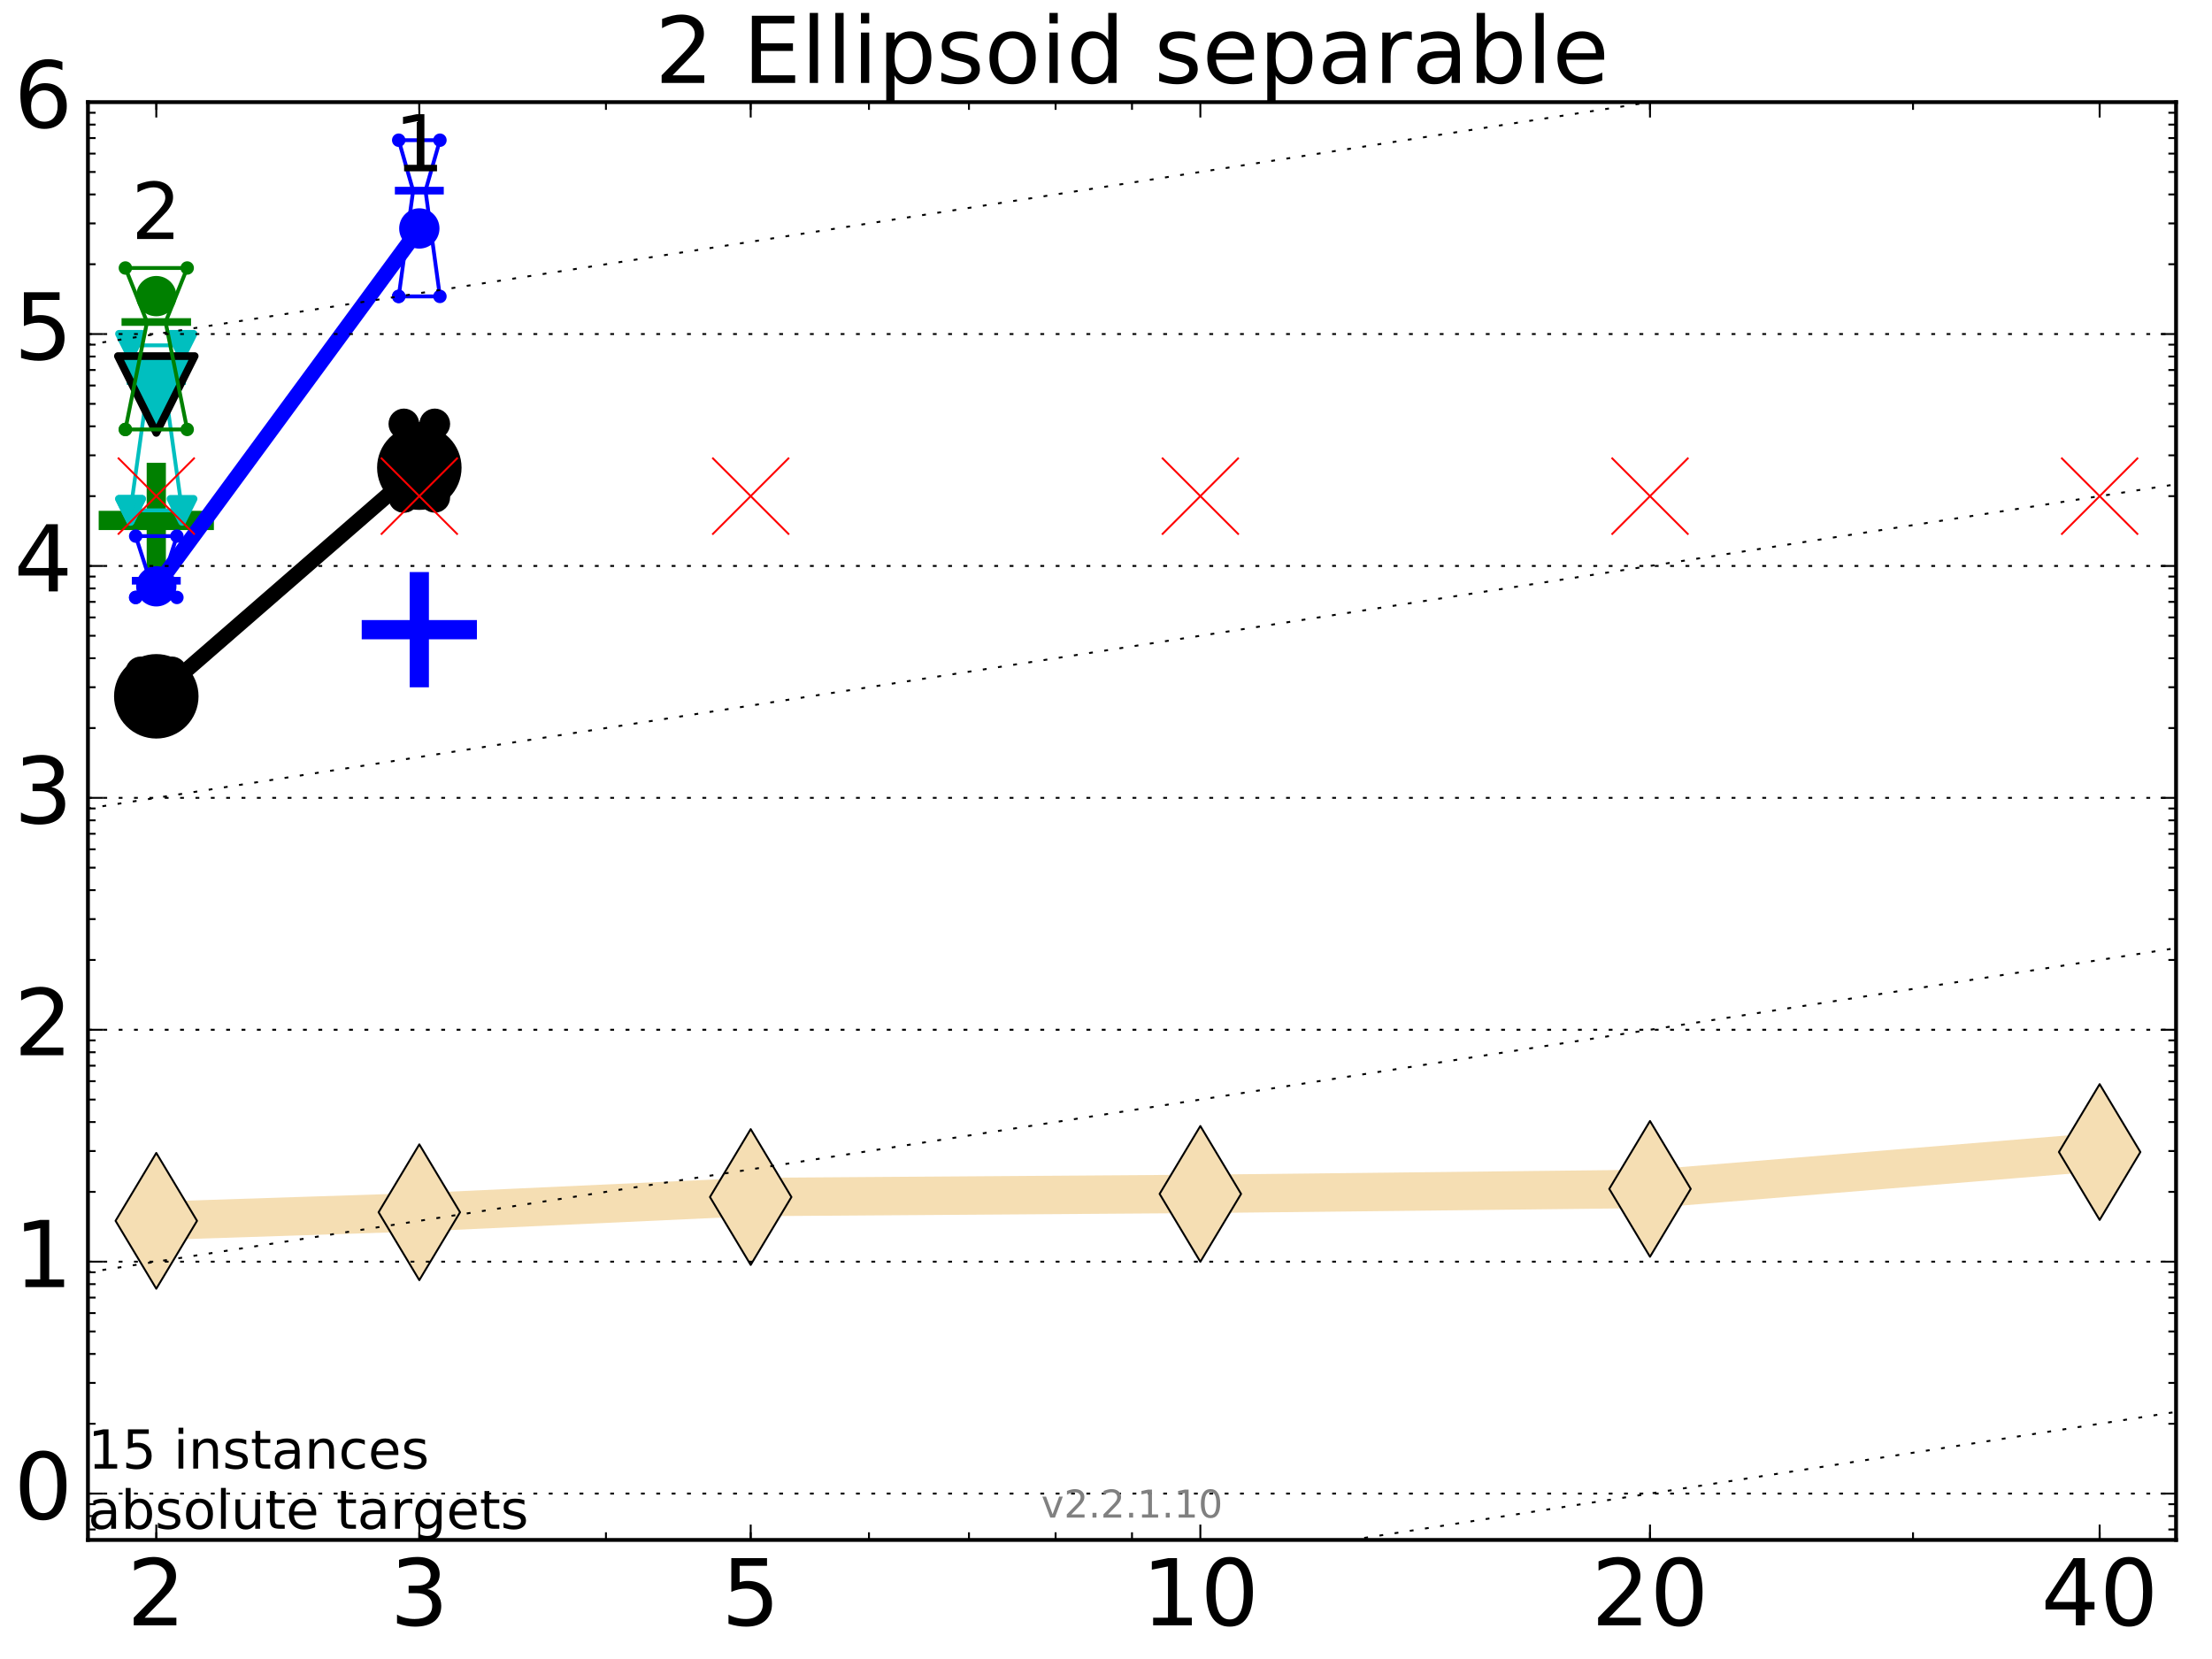 <?xml version="1.0" encoding="utf-8" standalone="no"?>
<!DOCTYPE svg PUBLIC "-//W3C//DTD SVG 1.1//EN"
  "http://www.w3.org/Graphics/SVG/1.1/DTD/svg11.dtd">
<!-- Created with matplotlib (http://matplotlib.org/) -->
<svg height="432pt" version="1.1" viewBox="0 0 576 432" width="576pt" xmlns="http://www.w3.org/2000/svg" xmlns:xlink="http://www.w3.org/1999/xlink">
 <defs>
  <style type="text/css">
*{stroke-linecap:butt;stroke-linejoin:round;stroke-miterlimit:100000;}
  </style>
 </defs>
 <g id="figure_1">
  <g id="patch_1">
   <path d="M 0 432 
L 576 432 
L 576 0 
L 0 0 
z
" style="fill:#ffffff;"/>
  </g>
  <g id="axes_1">
   <g id="patch_2">
    <path d="M 22.9 401 
L 566.64 401 
L 566.64 26.6 
L 22.9 26.6 
z
" style="fill:#ffffff;"/>
   </g>
   <g id="line2d_1">
    <path clip-path="url(#pdb9e75a028)" d="M 40.698 317.902 
L 109.19 315.669 
L 195.48 311.702 
L 312.568 310.887 
L 429.656 309.582 
L 546.744 299.987 
" style="fill:none;stroke:#f5deb3;stroke-linecap:square;stroke-width:10.0;"/>
    <defs>
     <path d="M -0 17.678 
L 10.607 0 
L 0 -17.678 
L -10.607 -0 
z
" id="m8d8e20b5c7" style="stroke:#000000;stroke-linejoin:miter;stroke-width:0.5;"/>
    </defs>
    <g clip-path="url(#pdb9e75a028)">
     <use style="fill:#f5deb3;stroke:#000000;stroke-linejoin:miter;stroke-width:0.5;" x="40.698" xlink:href="#m8d8e20b5c7" y="317.902"/>
     <use style="fill:#f5deb3;stroke:#000000;stroke-linejoin:miter;stroke-width:0.5;" x="109.19" xlink:href="#m8d8e20b5c7" y="315.669"/>
     <use style="fill:#f5deb3;stroke:#000000;stroke-linejoin:miter;stroke-width:0.5;" x="195.48" xlink:href="#m8d8e20b5c7" y="311.702"/>
     <use style="fill:#f5deb3;stroke:#000000;stroke-linejoin:miter;stroke-width:0.5;" x="312.568" xlink:href="#m8d8e20b5c7" y="310.887"/>
     <use style="fill:#f5deb3;stroke:#000000;stroke-linejoin:miter;stroke-width:0.5;" x="429.656" xlink:href="#m8d8e20b5c7" y="309.582"/>
     <use style="fill:#f5deb3;stroke:#000000;stroke-linejoin:miter;stroke-width:0.5;" x="546.744" xlink:href="#m8d8e20b5c7" y="299.987"/>
    </g>
   </g>
   <g id="line2d_2">
    <defs>
     <path d="M -15 0 
L 15 0 
M 0 15 
L 0 -15 
" id="m9742a5ae22" style="stroke:#008000;stroke-width:5.0;"/>
    </defs>
    <g clip-path="url(#pdb9e75a028)">
     <use style="fill:#008000;stroke:#008000;stroke-width:5.0;" x="40.698" xlink:href="#m9742a5ae22" y="135.518"/>
    </g>
   </g>
   <g id="line2d_3">
    <defs>
     <path d="M -15 0 
L 15 0 
M 0 15 
L 0 -15 
" id="mab7aed1a8a" style="stroke:#0000ff;stroke-width:5.0;"/>
    </defs>
    <g clip-path="url(#pdb9e75a028)">
     <use style="fill:#0000ff;stroke:#0000ff;stroke-width:5.0;" x="109.19" xlink:href="#mab7aed1a8a" y="163.968"/>
    </g>
   </g>
   <g id="line2d_4">
    <path clip-path="url(#pdb9e75a028)" d="M 36.673 185.153 
L 39.49 182.956 
L 36.673 174.952 
L 44.723 174.952 
L 41.905 182.956 
L 44.723 185.153 
L 36.673 185.153 
" style="fill:none;stroke:#000000;stroke-linecap:square;"/>
    <defs>
     <path d="M 0 0 
C 0 0 0 0 0 0 
C 0 0 0 0 0 0 
C 0 0 0 0 0 0 
C 0 0 0 0 0 0 
C 0 0 0 0 0 0 
C 0 0 0 0 0 0 
C 0 0 0 0 0 0 
C 0 0 0 0 0 0 
z
" id="m574022d156" style="stroke:#000000;stroke-width:2.0;"/>
    </defs>
    <g clip-path="url(#pdb9e75a028)">
     <use style="stroke:#000000;stroke-width:2.0;" x="36.673" xlink:href="#m574022d156" y="185.153"/>
     <use style="stroke:#000000;stroke-width:2.0;" x="39.49" xlink:href="#m574022d156" y="182.956"/>
     <use style="stroke:#000000;stroke-width:2.0;" x="36.673" xlink:href="#m574022d156" y="174.952"/>
     <use style="stroke:#000000;stroke-width:2.0;" x="44.723" xlink:href="#m574022d156" y="174.952"/>
     <use style="stroke:#000000;stroke-width:2.0;" x="41.905" xlink:href="#m574022d156" y="182.956"/>
     <use style="stroke:#000000;stroke-width:2.0;" x="44.723" xlink:href="#m574022d156" y="185.153"/>
     <use style="stroke:#000000;stroke-width:2.0;" x="36.673" xlink:href="#m574022d156" y="185.153"/>
    </g>
   </g>
   <g id="line2d_5">
    <path clip-path="url(#pdb9e75a028)" d="M 36.673 185.153 
L 44.723 185.153 
L 44.723 174.952 
L 36.673 174.952 
L 36.673 185.153 
" style="fill:none;"/>
    <defs>
     <path d="M 0 3 
C 0.796 3 1.559 2.684 2.121 2.121 
C 2.684 1.559 3 0.796 3 0 
C 3 -0.796 2.684 -1.559 2.121 -2.121 
C 1.559 -2.684 0.796 -3 0 -3 
C -0.796 -3 -1.559 -2.684 -2.121 -2.121 
C -2.684 -1.559 -3 -0.796 -3 0 
C -3 0.796 -2.684 1.559 -2.121 2.121 
C -1.559 2.684 -0.796 3 0 3 
z
" id="m1989699627" style="stroke:#000000;stroke-width:2.0;"/>
    </defs>
    <g clip-path="url(#pdb9e75a028)">
     <use style="stroke:#000000;stroke-width:2.0;" x="36.673" xlink:href="#m1989699627" y="185.153"/>
     <use style="stroke:#000000;stroke-width:2.0;" x="44.723" xlink:href="#m1989699627" y="185.153"/>
     <use style="stroke:#000000;stroke-width:2.0;" x="44.723" xlink:href="#m1989699627" y="174.952"/>
     <use style="stroke:#000000;stroke-width:2.0;" x="36.673" xlink:href="#m1989699627" y="174.952"/>
     <use style="stroke:#000000;stroke-width:2.0;" x="36.673" xlink:href="#m1989699627" y="185.153"/>
    </g>
   </g>
   <g id="line2d_6">
    <path clip-path="url(#pdb9e75a028)" d="M 36.673 182.956 
L 44.723 182.956 
" style="fill:none;stroke:#000000;stroke-linecap:square;stroke-width:2.0;"/>
    <g clip-path="url(#pdb9e75a028)">
     <use style="stroke:#000000;stroke-width:2.0;" x="36.673" xlink:href="#m574022d156" y="182.956"/>
     <use style="stroke:#000000;stroke-width:2.0;" x="44.723" xlink:href="#m574022d156" y="182.956"/>
    </g>
   </g>
   <g id="line2d_7">
    <path clip-path="url(#pdb9e75a028)" d="M 105.165 129.505 
L 107.982 118.109 
L 105.165 110.388 
L 113.215 110.388 
L 110.397 118.109 
L 113.215 129.505 
L 105.165 129.505 
" style="fill:none;stroke:#000000;stroke-linecap:square;"/>
    <g clip-path="url(#pdb9e75a028)">
     <use style="stroke:#000000;stroke-width:2.0;" x="105.165" xlink:href="#m574022d156" y="129.505"/>
     <use style="stroke:#000000;stroke-width:2.0;" x="107.982" xlink:href="#m574022d156" y="118.109"/>
     <use style="stroke:#000000;stroke-width:2.0;" x="105.165" xlink:href="#m574022d156" y="110.388"/>
     <use style="stroke:#000000;stroke-width:2.0;" x="113.215" xlink:href="#m574022d156" y="110.388"/>
     <use style="stroke:#000000;stroke-width:2.0;" x="110.397" xlink:href="#m574022d156" y="118.109"/>
     <use style="stroke:#000000;stroke-width:2.0;" x="113.215" xlink:href="#m574022d156" y="129.505"/>
     <use style="stroke:#000000;stroke-width:2.0;" x="105.165" xlink:href="#m574022d156" y="129.505"/>
    </g>
   </g>
   <g id="line2d_8">
    <path clip-path="url(#pdb9e75a028)" d="M 105.165 129.505 
L 113.215 129.505 
L 113.215 110.388 
L 105.165 110.388 
L 105.165 129.505 
" style="fill:none;"/>
    <g clip-path="url(#pdb9e75a028)">
     <use style="stroke:#000000;stroke-width:2.0;" x="105.165" xlink:href="#m1989699627" y="129.505"/>
     <use style="stroke:#000000;stroke-width:2.0;" x="113.215" xlink:href="#m1989699627" y="129.505"/>
     <use style="stroke:#000000;stroke-width:2.0;" x="113.215" xlink:href="#m1989699627" y="110.388"/>
     <use style="stroke:#000000;stroke-width:2.0;" x="105.165" xlink:href="#m1989699627" y="110.388"/>
     <use style="stroke:#000000;stroke-width:2.0;" x="105.165" xlink:href="#m1989699627" y="129.505"/>
    </g>
   </g>
   <g id="line2d_9">
    <path clip-path="url(#pdb9e75a028)" d="M 105.165 118.109 
L 113.215 118.109 
" style="fill:none;stroke:#000000;stroke-linecap:square;stroke-width:2.0;"/>
    <g clip-path="url(#pdb9e75a028)">
     <use style="stroke:#000000;stroke-width:2.0;" x="105.165" xlink:href="#m574022d156" y="118.109"/>
     <use style="stroke:#000000;stroke-width:2.0;" x="113.215" xlink:href="#m574022d156" y="118.109"/>
    </g>
   </g>
   <g id="line2d_10">
    <path clip-path="url(#pdb9e75a028)" d="M 40.698 181.319 
L 109.19 121.779 
" style="fill:none;stroke:#000000;stroke-linecap:square;stroke-width:4.0;"/>
    <g clip-path="url(#pdb9e75a028)">
     <use style="stroke:#000000;stroke-width:2.0;" x="40.698" xlink:href="#m574022d156" y="181.319"/>
     <use style="stroke:#000000;stroke-width:2.0;" x="109.19" xlink:href="#m574022d156" y="121.779"/>
    </g>
   </g>
   <g id="line2d_11">
    <path clip-path="url(#pdb9e75a028)" d="M 40.698 181.319 
L 109.19 121.779 
" style="fill:none;"/>
    <defs>
     <path d="M 0 10 
C 2.652 10 5.196 8.946 7.071 7.071 
C 8.946 5.196 10 2.652 10 0 
C 10 -2.652 8.946 -5.196 7.071 -7.071 
C 5.196 -8.946 2.652 -10 0 -10 
C -2.652 -10 -5.196 -8.946 -7.071 -7.071 
C -8.946 -5.196 -10 -2.652 -10 0 
C -10 2.652 -8.946 5.196 -7.071 7.071 
C -5.196 8.946 -2.652 10 0 10 
z
" id="mdcc709d7c2" style="stroke:#000000;stroke-width:2.0;"/>
    </defs>
    <g clip-path="url(#pdb9e75a028)">
     <use style="stroke:#000000;stroke-width:2.0;" x="40.698" xlink:href="#mdcc709d7c2" y="181.319"/>
     <use style="stroke:#000000;stroke-width:2.0;" x="109.19" xlink:href="#mdcc709d7c2" y="121.779"/>
    </g>
   </g>
   <g id="line2d_12">
    <path clip-path="url(#pdb9e75a028)" d="M 35.331 155.574 
L 39.088 151.22 
L 35.331 139.599 
L 46.064 139.599 
L 42.308 151.22 
L 46.064 155.574 
L 35.331 155.574 
" style="fill:none;stroke:#0000ff;stroke-linecap:square;"/>
    <defs>
     <path d="M 0 0 
C 0 0 0 0 0 0 
C 0 0 0 0 0 0 
C 0 0 0 0 0 0 
C 0 0 0 0 0 0 
C 0 0 0 0 0 0 
C 0 0 0 0 0 0 
C 0 0 0 0 0 0 
C 0 0 0 0 0 0 
z
" id="m3ba720e07e" style="stroke:#0000ff;stroke-width:0.5;"/>
    </defs>
    <g clip-path="url(#pdb9e75a028)">
     <use style="fill:#0000ff;stroke:#0000ff;stroke-width:0.5;" x="35.331" xlink:href="#m3ba720e07e" y="155.574"/>
     <use style="fill:#0000ff;stroke:#0000ff;stroke-width:0.5;" x="39.088" xlink:href="#m3ba720e07e" y="151.22"/>
     <use style="fill:#0000ff;stroke:#0000ff;stroke-width:0.5;" x="35.331" xlink:href="#m3ba720e07e" y="139.599"/>
     <use style="fill:#0000ff;stroke:#0000ff;stroke-width:0.5;" x="46.064" xlink:href="#m3ba720e07e" y="139.599"/>
     <use style="fill:#0000ff;stroke:#0000ff;stroke-width:0.5;" x="42.308" xlink:href="#m3ba720e07e" y="151.22"/>
     <use style="fill:#0000ff;stroke:#0000ff;stroke-width:0.5;" x="46.064" xlink:href="#m3ba720e07e" y="155.574"/>
     <use style="fill:#0000ff;stroke:#0000ff;stroke-width:0.5;" x="35.331" xlink:href="#m3ba720e07e" y="155.574"/>
    </g>
   </g>
   <g id="line2d_13">
    <path clip-path="url(#pdb9e75a028)" d="M 35.331 155.574 
L 46.064 155.574 
L 46.064 139.599 
L 35.331 139.599 
L 35.331 155.574 
" style="fill:none;"/>
    <defs>
     <path d="M 0 1.5 
C 0.398 1.5 0.779 1.342 1.061 1.061 
C 1.342 0.779 1.5 0.398 1.5 0 
C 1.5 -0.398 1.342 -0.779 1.061 -1.061 
C 0.779 -1.342 0.398 -1.5 0 -1.5 
C -0.398 -1.5 -0.779 -1.342 -1.061 -1.061 
C -1.342 -0.779 -1.5 -0.398 -1.5 0 
C -1.5 0.398 -1.342 0.779 -1.061 1.061 
C -0.779 1.342 -0.398 1.5 0 1.5 
z
" id="m8631d828d3" style="stroke:#0000ff;stroke-width:0.5;"/>
    </defs>
    <g clip-path="url(#pdb9e75a028)">
     <use style="fill:#0000ff;stroke:#0000ff;stroke-width:0.5;" x="35.331" xlink:href="#m8631d828d3" y="155.574"/>
     <use style="fill:#0000ff;stroke:#0000ff;stroke-width:0.5;" x="46.064" xlink:href="#m8631d828d3" y="155.574"/>
     <use style="fill:#0000ff;stroke:#0000ff;stroke-width:0.5;" x="46.064" xlink:href="#m8631d828d3" y="139.599"/>
     <use style="fill:#0000ff;stroke:#0000ff;stroke-width:0.5;" x="35.331" xlink:href="#m8631d828d3" y="139.599"/>
     <use style="fill:#0000ff;stroke:#0000ff;stroke-width:0.5;" x="35.331" xlink:href="#m8631d828d3" y="155.574"/>
    </g>
   </g>
   <g id="line2d_14">
    <path clip-path="url(#pdb9e75a028)" d="M 35.331 151.22 
L 46.064 151.22 
" style="fill:none;stroke:#0000ff;stroke-linecap:square;stroke-width:2.0;"/>
    <g clip-path="url(#pdb9e75a028)">
     <use style="fill:#0000ff;stroke:#0000ff;stroke-width:0.5;" x="35.331" xlink:href="#m3ba720e07e" y="151.22"/>
     <use style="fill:#0000ff;stroke:#0000ff;stroke-width:0.5;" x="46.064" xlink:href="#m3ba720e07e" y="151.22"/>
    </g>
   </g>
   <g id="line2d_15">
    <path clip-path="url(#pdb9e75a028)" d="M 103.823 77.184 
L 107.58 49.642 
L 103.823 36.507 
L 114.557 36.507 
L 110.8 49.642 
L 114.557 77.184 
L 103.823 77.184 
" style="fill:none;stroke:#0000ff;stroke-linecap:square;"/>
    <g clip-path="url(#pdb9e75a028)">
     <use style="fill:#0000ff;stroke:#0000ff;stroke-width:0.5;" x="103.823" xlink:href="#m3ba720e07e" y="77.184"/>
     <use style="fill:#0000ff;stroke:#0000ff;stroke-width:0.5;" x="107.58" xlink:href="#m3ba720e07e" y="49.642"/>
     <use style="fill:#0000ff;stroke:#0000ff;stroke-width:0.5;" x="103.823" xlink:href="#m3ba720e07e" y="36.507"/>
     <use style="fill:#0000ff;stroke:#0000ff;stroke-width:0.5;" x="114.557" xlink:href="#m3ba720e07e" y="36.507"/>
     <use style="fill:#0000ff;stroke:#0000ff;stroke-width:0.5;" x="110.8" xlink:href="#m3ba720e07e" y="49.642"/>
     <use style="fill:#0000ff;stroke:#0000ff;stroke-width:0.5;" x="114.557" xlink:href="#m3ba720e07e" y="77.184"/>
     <use style="fill:#0000ff;stroke:#0000ff;stroke-width:0.5;" x="103.823" xlink:href="#m3ba720e07e" y="77.184"/>
    </g>
   </g>
   <g id="line2d_16">
    <path clip-path="url(#pdb9e75a028)" d="M 103.823 77.184 
L 114.557 77.184 
L 114.557 36.507 
L 103.823 36.507 
L 103.823 77.184 
" style="fill:none;"/>
    <g clip-path="url(#pdb9e75a028)">
     <use style="fill:#0000ff;stroke:#0000ff;stroke-width:0.5;" x="103.823" xlink:href="#m8631d828d3" y="77.184"/>
     <use style="fill:#0000ff;stroke:#0000ff;stroke-width:0.5;" x="114.557" xlink:href="#m8631d828d3" y="77.184"/>
     <use style="fill:#0000ff;stroke:#0000ff;stroke-width:0.5;" x="114.557" xlink:href="#m8631d828d3" y="36.507"/>
     <use style="fill:#0000ff;stroke:#0000ff;stroke-width:0.5;" x="103.823" xlink:href="#m8631d828d3" y="36.507"/>
     <use style="fill:#0000ff;stroke:#0000ff;stroke-width:0.5;" x="103.823" xlink:href="#m8631d828d3" y="77.184"/>
    </g>
   </g>
   <g id="line2d_17">
    <path clip-path="url(#pdb9e75a028)" d="M 103.823 49.642 
L 114.557 49.642 
" style="fill:none;stroke:#0000ff;stroke-linecap:square;stroke-width:2.0;"/>
    <g clip-path="url(#pdb9e75a028)">
     <use style="fill:#0000ff;stroke:#0000ff;stroke-width:0.5;" x="103.823" xlink:href="#m3ba720e07e" y="49.642"/>
     <use style="fill:#0000ff;stroke:#0000ff;stroke-width:0.5;" x="114.557" xlink:href="#m3ba720e07e" y="49.642"/>
    </g>
   </g>
   <g id="line2d_18">
    <path clip-path="url(#pdb9e75a028)" d="M 40.698 152.673 
L 109.19 59.489 
" style="fill:none;stroke:#0000ff;stroke-linecap:square;stroke-width:4.0;"/>
    <g clip-path="url(#pdb9e75a028)">
     <use style="fill:#0000ff;stroke:#0000ff;stroke-width:0.5;" x="40.698" xlink:href="#m3ba720e07e" y="152.673"/>
     <use style="fill:#0000ff;stroke:#0000ff;stroke-width:0.5;" x="109.19" xlink:href="#m3ba720e07e" y="59.489"/>
    </g>
   </g>
   <g id="line2d_19">
    <path clip-path="url(#pdb9e75a028)" d="M 40.698 152.673 
L 109.19 59.489 
" style="fill:none;"/>
    <defs>
     <path d="M 0 5 
C 1.326 5 2.598 4.473 3.536 3.536 
C 4.473 2.598 5 1.326 5 0 
C 5 -1.326 4.473 -2.598 3.536 -3.536 
C 2.598 -4.473 1.326 -5 0 -5 
C -1.326 -5 -2.598 -4.473 -3.536 -3.536 
C -4.473 -2.598 -5 -1.326 -5 0 
C -5 1.326 -4.473 2.598 -3.536 3.536 
C -2.598 4.473 -1.326 5 0 5 
z
" id="m1d2e1f48d6" style="stroke:#0000ff;stroke-width:0.5;"/>
    </defs>
    <g clip-path="url(#pdb9e75a028)">
     <use style="fill:#0000ff;stroke:#0000ff;stroke-width:0.5;" x="40.698" xlink:href="#m1d2e1f48d6" y="152.673"/>
     <use style="fill:#0000ff;stroke:#0000ff;stroke-width:0.5;" x="109.19" xlink:href="#m1d2e1f48d6" y="59.489"/>
    </g>
   </g>
   <g id="line2d_20">
    <path clip-path="url(#pdb9e75a028)" d="M 33.989 132.895 
L 38.685 99.202 
L 33.989 89.92 
L 47.406 89.92 
L 42.71 99.202 
L 47.406 132.895 
L 33.989 132.895 
" style="fill:none;stroke:#00bfbf;stroke-linecap:square;"/>
    <defs>
     <path d="M 0 0 
L 0 0 
L 0 0 
z
" id="m895b852c02" style="stroke:#00bfbf;stroke-linejoin:miter;stroke-width:2.0;"/>
    </defs>
    <g clip-path="url(#pdb9e75a028)">
     <use style="fill:#00bfbf;stroke:#00bfbf;stroke-linejoin:miter;stroke-width:2.0;" x="33.989" xlink:href="#m895b852c02" y="132.895"/>
     <use style="fill:#00bfbf;stroke:#00bfbf;stroke-linejoin:miter;stroke-width:2.0;" x="38.685" xlink:href="#m895b852c02" y="99.202"/>
     <use style="fill:#00bfbf;stroke:#00bfbf;stroke-linejoin:miter;stroke-width:2.0;" x="33.989" xlink:href="#m895b852c02" y="89.92"/>
     <use style="fill:#00bfbf;stroke:#00bfbf;stroke-linejoin:miter;stroke-width:2.0;" x="47.406" xlink:href="#m895b852c02" y="89.92"/>
     <use style="fill:#00bfbf;stroke:#00bfbf;stroke-linejoin:miter;stroke-width:2.0;" x="42.71" xlink:href="#m895b852c02" y="99.202"/>
     <use style="fill:#00bfbf;stroke:#00bfbf;stroke-linejoin:miter;stroke-width:2.0;" x="47.406" xlink:href="#m895b852c02" y="132.895"/>
     <use style="fill:#00bfbf;stroke:#00bfbf;stroke-linejoin:miter;stroke-width:2.0;" x="33.989" xlink:href="#m895b852c02" y="132.895"/>
    </g>
   </g>
   <g id="line2d_21">
    <path clip-path="url(#pdb9e75a028)" d="M 33.989 132.895 
L 47.406 132.895 
L 47.406 89.92 
L 33.989 89.92 
L 33.989 132.895 
" style="fill:none;"/>
    <defs>
     <path d="M -0 3 
L 3 -3 
L -3 -3 
z
" id="m612723923f" style="stroke:#00bfbf;stroke-linejoin:miter;stroke-width:2.0;"/>
    </defs>
    <g clip-path="url(#pdb9e75a028)">
     <use style="fill:#00bfbf;stroke:#00bfbf;stroke-linejoin:miter;stroke-width:2.0;" x="33.989" xlink:href="#m612723923f" y="132.895"/>
     <use style="fill:#00bfbf;stroke:#00bfbf;stroke-linejoin:miter;stroke-width:2.0;" x="47.406" xlink:href="#m612723923f" y="132.895"/>
     <use style="fill:#00bfbf;stroke:#00bfbf;stroke-linejoin:miter;stroke-width:2.0;" x="47.406" xlink:href="#m612723923f" y="89.92"/>
     <use style="fill:#00bfbf;stroke:#00bfbf;stroke-linejoin:miter;stroke-width:2.0;" x="33.989" xlink:href="#m612723923f" y="89.92"/>
     <use style="fill:#00bfbf;stroke:#00bfbf;stroke-linejoin:miter;stroke-width:2.0;" x="33.989" xlink:href="#m612723923f" y="132.895"/>
    </g>
   </g>
   <g id="line2d_22">
    <path clip-path="url(#pdb9e75a028)" d="M 33.989 99.202 
L 47.406 99.202 
" style="fill:none;stroke:#00bfbf;stroke-linecap:square;stroke-width:2.0;"/>
    <g clip-path="url(#pdb9e75a028)">
     <use style="fill:#00bfbf;stroke:#00bfbf;stroke-linejoin:miter;stroke-width:2.0;" x="33.989" xlink:href="#m895b852c02" y="99.202"/>
     <use style="fill:#00bfbf;stroke:#00bfbf;stroke-linejoin:miter;stroke-width:2.0;" x="47.406" xlink:href="#m895b852c02" y="99.202"/>
    </g>
   </g>
   <g id="line2d_23">
    <path clip-path="url(#pdb9e75a028)" d="M 40.698 102.728 
" style="fill:none;"/>
    <defs>
     <path d="M -0 10 
L 10 -10 
L -10 -10 
z
" id="m33d4302dc6" style="stroke:#000000;stroke-linejoin:miter;stroke-width:2.0;"/>
    </defs>
    <g clip-path="url(#pdb9e75a028)">
     <use style="fill:#00bfbf;stroke:#000000;stroke-linejoin:miter;stroke-width:2.0;" x="40.698" xlink:href="#m33d4302dc6" y="102.728"/>
    </g>
   </g>
   <g id="line2d_24">
    <path clip-path="url(#pdb9e75a028)" d="M 32.648 111.83 
L 38.283 83.856 
L 32.648 69.786 
L 48.748 69.786 
L 43.113 83.856 
L 48.748 111.83 
L 32.648 111.83 
" style="fill:none;stroke:#008000;stroke-linecap:square;"/>
    <defs>
     <path d="M 0 0 
C 0 0 0 0 0 0 
C 0 0 0 0 0 0 
C 0 0 0 0 0 0 
C 0 0 0 0 0 0 
C 0 0 0 0 0 0 
C 0 0 0 0 0 0 
C 0 0 0 0 0 0 
C 0 0 0 0 0 0 
z
" id="m6c88da38b3" style="stroke:#008000;stroke-width:0.5;"/>
    </defs>
    <g clip-path="url(#pdb9e75a028)">
     <use style="fill:#008000;stroke:#008000;stroke-width:0.5;" x="32.648" xlink:href="#m6c88da38b3" y="111.83"/>
     <use style="fill:#008000;stroke:#008000;stroke-width:0.5;" x="38.283" xlink:href="#m6c88da38b3" y="83.856"/>
     <use style="fill:#008000;stroke:#008000;stroke-width:0.5;" x="32.648" xlink:href="#m6c88da38b3" y="69.786"/>
     <use style="fill:#008000;stroke:#008000;stroke-width:0.5;" x="48.748" xlink:href="#m6c88da38b3" y="69.786"/>
     <use style="fill:#008000;stroke:#008000;stroke-width:0.5;" x="43.113" xlink:href="#m6c88da38b3" y="83.856"/>
     <use style="fill:#008000;stroke:#008000;stroke-width:0.5;" x="48.748" xlink:href="#m6c88da38b3" y="111.83"/>
     <use style="fill:#008000;stroke:#008000;stroke-width:0.5;" x="32.648" xlink:href="#m6c88da38b3" y="111.83"/>
    </g>
   </g>
   <g id="line2d_25">
    <path clip-path="url(#pdb9e75a028)" d="M 32.648 111.83 
L 48.748 111.83 
L 48.748 69.786 
L 32.648 69.786 
L 32.648 111.83 
" style="fill:none;"/>
    <defs>
     <path d="M 0 1.5 
C 0.398 1.5 0.779 1.342 1.061 1.061 
C 1.342 0.779 1.5 0.398 1.5 0 
C 1.5 -0.398 1.342 -0.779 1.061 -1.061 
C 0.779 -1.342 0.398 -1.5 0 -1.5 
C -0.398 -1.5 -0.779 -1.342 -1.061 -1.061 
C -1.342 -0.779 -1.5 -0.398 -1.5 0 
C -1.5 0.398 -1.342 0.779 -1.061 1.061 
C -0.779 1.342 -0.398 1.5 0 1.5 
z
" id="mff6ec0f65b" style="stroke:#008000;stroke-width:0.5;"/>
    </defs>
    <g clip-path="url(#pdb9e75a028)">
     <use style="fill:#008000;stroke:#008000;stroke-width:0.5;" x="32.648" xlink:href="#mff6ec0f65b" y="111.83"/>
     <use style="fill:#008000;stroke:#008000;stroke-width:0.5;" x="48.748" xlink:href="#mff6ec0f65b" y="111.83"/>
     <use style="fill:#008000;stroke:#008000;stroke-width:0.5;" x="48.748" xlink:href="#mff6ec0f65b" y="69.786"/>
     <use style="fill:#008000;stroke:#008000;stroke-width:0.5;" x="32.648" xlink:href="#mff6ec0f65b" y="69.786"/>
     <use style="fill:#008000;stroke:#008000;stroke-width:0.5;" x="32.648" xlink:href="#mff6ec0f65b" y="111.83"/>
    </g>
   </g>
   <g id="line2d_26">
    <path clip-path="url(#pdb9e75a028)" d="M 32.648 83.856 
L 48.748 83.856 
" style="fill:none;stroke:#008000;stroke-linecap:square;stroke-width:2.0;"/>
    <g clip-path="url(#pdb9e75a028)">
     <use style="fill:#008000;stroke:#008000;stroke-width:0.5;" x="32.648" xlink:href="#m6c88da38b3" y="83.856"/>
     <use style="fill:#008000;stroke:#008000;stroke-width:0.5;" x="48.748" xlink:href="#m6c88da38b3" y="83.856"/>
    </g>
   </g>
   <g id="line2d_27">
    <path clip-path="url(#pdb9e75a028)" d="M 40.698 77.109 
" style="fill:none;"/>
    <defs>
     <path d="M 0 5 
C 1.326 5 2.598 4.473 3.536 3.536 
C 4.473 2.598 5 1.326 5 0 
C 5 -1.326 4.473 -2.598 3.536 -3.536 
C 2.598 -4.473 1.326 -5 0 -5 
C -1.326 -5 -2.598 -4.473 -3.536 -3.536 
C -4.473 -2.598 -5 -1.326 -5 0 
C -5 1.326 -4.473 2.598 -3.536 3.536 
C -2.598 4.473 -1.326 5 0 5 
z
" id="m41c116a347" style="stroke:#008000;stroke-width:0.5;"/>
    </defs>
    <g clip-path="url(#pdb9e75a028)">
     <use style="fill:#008000;stroke:#008000;stroke-width:0.5;" x="40.698" xlink:href="#m41c116a347" y="77.109"/>
    </g>
   </g>
   <g id="line2d_28"/>
   <g id="line2d_29"/>
   <g id="line2d_30"/>
   <g id="line2d_31"/>
   <g id="line2d_32"/>
   <g id="line2d_33"/>
   <g id="line2d_34"/>
   <g id="line2d_35">
    <defs>
     <path d="M -10 10 
L 10 -10 
M -10 -10 
L 10 10 
" id="m8c239cf78d" style="stroke:#ff0000;stroke-width:0.5;"/>
    </defs>
    <g clip-path="url(#pdb9e75a028)">
     <use style="fill:#ff0000;stroke:#ff0000;stroke-width:0.5;" x="40.698" xlink:href="#m8c239cf78d" y="129.186"/>
     <use style="fill:#ff0000;stroke:#ff0000;stroke-width:0.5;" x="109.19" xlink:href="#m8c239cf78d" y="129.19"/>
     <use style="fill:#ff0000;stroke:#ff0000;stroke-width:0.5;" x="195.48" xlink:href="#m8c239cf78d" y="129.192"/>
     <use style="fill:#ff0000;stroke:#ff0000;stroke-width:0.5;" x="312.568" xlink:href="#m8c239cf78d" y="129.194"/>
     <use style="fill:#ff0000;stroke:#ff0000;stroke-width:0.5;" x="429.656" xlink:href="#m8c239cf78d" y="129.195"/>
     <use style="fill:#ff0000;stroke:#ff0000;stroke-width:0.5;" x="546.744" xlink:href="#m8c239cf78d" y="129.195"/>
    </g>
   </g>
   <g id="line2d_36">
    <path clip-path="url(#pdb9e75a028)" d="M -348.26 509.697 
M 145.75 433 
L 577 366.047 
" style="fill:none;stroke:#000000;stroke-dasharray:1,3;stroke-dashoffset:0.0;stroke-width:0.5;"/>
   </g>
   <g id="line2d_37">
    <path clip-path="url(#pdb9e75a028)" d="M -348.26 388.923 
M -1 335.009 
L 577 245.273 
" style="fill:none;stroke:#000000;stroke-dasharray:1,3;stroke-dashoffset:0.0;stroke-width:0.5;"/>
   </g>
   <g id="line2d_38">
    <path clip-path="url(#pdb9e75a028)" d="M -348.26 268.148 
M -1 214.235 
L 577 124.499 
" style="fill:none;stroke:#000000;stroke-dasharray:1,3;stroke-dashoffset:0.0;stroke-width:0.5;"/>
   </g>
   <g id="line2d_39">
    <path clip-path="url(#pdb9e75a028)" d="M -348.26 147.374 
M -1 93.461 
L 577 3.724 
" style="fill:none;stroke:#000000;stroke-dasharray:1,3;stroke-dashoffset:0.0;stroke-width:0.5;"/>
   </g>
   <g id="line2d_40">
    <path clip-path="url(#pdb9e75a028)" d="M -348.26 26.6 
" style="fill:none;stroke:#000000;stroke-dasharray:1,3;stroke-dashoffset:0.0;stroke-width:0.5;"/>
   </g>
   <g id="patch_3">
    <path d="M 22.9 26.6 
L 566.64 26.6 
" style="fill:none;stroke:#000000;stroke-linecap:square;stroke-linejoin:miter;"/>
   </g>
   <g id="patch_4">
    <path d="M 566.64 401 
L 566.64 26.6 
" style="fill:none;stroke:#000000;stroke-linecap:square;stroke-linejoin:miter;"/>
   </g>
   <g id="patch_5">
    <path d="M 22.9 401 
L 566.64 401 
" style="fill:none;stroke:#000000;stroke-linecap:square;stroke-linejoin:miter;"/>
   </g>
   <g id="patch_6">
    <path d="M 22.9 401 
L 22.9 26.6 
" style="fill:none;stroke:#000000;stroke-linecap:square;stroke-linejoin:miter;"/>
   </g>
   <g id="matplotlib.axis_1">
    <g id="xtick_1">
     <g id="line2d_41">
      <defs>
       <path d="M 0 0 
L 0 -4 
" id="m049b99b0c4" style="stroke:#000000;stroke-width:0.5;"/>
      </defs>
      <g>
       <use style="stroke:#000000;stroke-width:0.5;" x="40.698" xlink:href="#m049b99b0c4" y="401.0"/>
      </g>
     </g>
     <g id="line2d_42">
      <defs>
       <path d="M 0 0 
L 0 4 
" id="ma5613b2467" style="stroke:#000000;stroke-width:0.5;"/>
      </defs>
      <g>
       <use style="stroke:#000000;stroke-width:0.5;" x="40.698" xlink:href="#ma5613b2467" y="26.6"/>
      </g>
     </g>
     <g id="text_1">
      <!-- 2 -->
      <defs>
       <path d="M 19.188 8.297 
L 53.609 8.297 
L 53.609 0 
L 7.328 0 
L 7.328 8.297 
Q 12.938 14.109 22.625 23.891 
Q 32.328 33.688 34.812 36.531 
Q 39.547 41.844 41.422 45.531 
Q 43.312 49.219 43.312 52.781 
Q 43.312 58.594 39.234 62.25 
Q 35.156 65.922 28.609 65.922 
Q 23.969 65.922 18.812 64.312 
Q 13.672 62.703 7.812 59.422 
L 7.812 69.391 
Q 13.766 71.781 18.938 73 
Q 24.125 74.219 28.422 74.219 
Q 39.75 74.219 46.484 68.547 
Q 53.219 62.891 53.219 53.422 
Q 53.219 48.922 51.531 44.891 
Q 49.859 40.875 45.406 35.406 
Q 44.188 33.984 37.641 27.219 
Q 31.109 20.453 19.188 8.297 
" id="BitstreamVeraSans-Roman-32"/>
      </defs>
      <g transform="translate(33.063 423.236)scale(0.24 -0.24)">
       <use xlink:href="#BitstreamVeraSans-Roman-32"/>
      </g>
     </g>
    </g>
    <g id="xtick_2">
     <g id="line2d_43">
      <g>
       <use style="stroke:#000000;stroke-width:0.5;" x="109.19" xlink:href="#m049b99b0c4" y="401.0"/>
      </g>
     </g>
     <g id="line2d_44">
      <g>
       <use style="stroke:#000000;stroke-width:0.5;" x="109.19" xlink:href="#ma5613b2467" y="26.6"/>
      </g>
     </g>
     <g id="text_2">
      <!-- 3 -->
      <defs>
       <path d="M 40.578 39.312 
Q 47.656 37.797 51.625 33 
Q 55.609 28.219 55.609 21.188 
Q 55.609 10.406 48.188 4.484 
Q 40.766 -1.422 27.094 -1.422 
Q 22.516 -1.422 17.656 -0.516 
Q 12.797 0.391 7.625 2.203 
L 7.625 11.719 
Q 11.719 9.328 16.594 8.109 
Q 21.484 6.891 26.812 6.891 
Q 36.078 6.891 40.938 10.547 
Q 45.797 14.203 45.797 21.188 
Q 45.797 27.641 41.281 31.266 
Q 36.766 34.906 28.719 34.906 
L 20.219 34.906 
L 20.219 43.016 
L 29.109 43.016 
Q 36.375 43.016 40.234 45.922 
Q 44.094 48.828 44.094 54.297 
Q 44.094 59.906 40.109 62.906 
Q 36.141 65.922 28.719 65.922 
Q 24.656 65.922 20.016 65.031 
Q 15.375 64.156 9.812 62.312 
L 9.812 71.094 
Q 15.438 72.656 20.344 73.438 
Q 25.25 74.219 29.594 74.219 
Q 40.828 74.219 47.359 69.109 
Q 53.906 64.016 53.906 55.328 
Q 53.906 49.266 50.438 45.094 
Q 46.969 40.922 40.578 39.312 
" id="BitstreamVeraSans-Roman-33"/>
      </defs>
      <g transform="translate(101.555 423.236)scale(0.24 -0.24)">
       <use xlink:href="#BitstreamVeraSans-Roman-33"/>
      </g>
     </g>
    </g>
    <g id="xtick_3">
     <g id="line2d_45">
      <g>
       <use style="stroke:#000000;stroke-width:0.5;" x="195.48" xlink:href="#m049b99b0c4" y="401.0"/>
      </g>
     </g>
     <g id="line2d_46">
      <g>
       <use style="stroke:#000000;stroke-width:0.5;" x="195.48" xlink:href="#ma5613b2467" y="26.6"/>
      </g>
     </g>
     <g id="text_3">
      <!-- 5 -->
      <defs>
       <path d="M 10.797 72.906 
L 49.516 72.906 
L 49.516 64.594 
L 19.828 64.594 
L 19.828 46.734 
Q 21.969 47.469 24.109 47.828 
Q 26.266 48.188 28.422 48.188 
Q 40.625 48.188 47.75 41.5 
Q 54.891 34.812 54.891 23.391 
Q 54.891 11.625 47.562 5.094 
Q 40.234 -1.422 26.906 -1.422 
Q 22.312 -1.422 17.547 -0.641 
Q 12.797 0.141 7.719 1.703 
L 7.719 11.625 
Q 12.109 9.234 16.797 8.062 
Q 21.484 6.891 26.703 6.891 
Q 35.156 6.891 40.078 11.328 
Q 45.016 15.766 45.016 23.391 
Q 45.016 31 40.078 35.438 
Q 35.156 39.891 26.703 39.891 
Q 22.75 39.891 18.812 39.016 
Q 14.891 38.141 10.797 36.281 
z
" id="BitstreamVeraSans-Roman-35"/>
      </defs>
      <g transform="translate(187.845 423.236)scale(0.24 -0.24)">
       <use xlink:href="#BitstreamVeraSans-Roman-35"/>
      </g>
     </g>
    </g>
    <g id="xtick_4">
     <g id="line2d_47">
      <g>
       <use style="stroke:#000000;stroke-width:0.5;" x="312.568" xlink:href="#m049b99b0c4" y="401.0"/>
      </g>
     </g>
     <g id="line2d_48">
      <g>
       <use style="stroke:#000000;stroke-width:0.5;" x="312.568" xlink:href="#ma5613b2467" y="26.6"/>
      </g>
     </g>
     <g id="text_4">
      <!-- 10 -->
      <defs>
       <path d="M 31.781 66.406 
Q 24.172 66.406 20.328 58.906 
Q 16.5 51.422 16.5 36.375 
Q 16.5 21.391 20.328 13.891 
Q 24.172 6.391 31.781 6.391 
Q 39.453 6.391 43.281 13.891 
Q 47.125 21.391 47.125 36.375 
Q 47.125 51.422 43.281 58.906 
Q 39.453 66.406 31.781 66.406 
M 31.781 74.219 
Q 44.047 74.219 50.516 64.516 
Q 56.984 54.828 56.984 36.375 
Q 56.984 17.969 50.516 8.266 
Q 44.047 -1.422 31.781 -1.422 
Q 19.531 -1.422 13.062 8.266 
Q 6.594 17.969 6.594 36.375 
Q 6.594 54.828 13.062 64.516 
Q 19.531 74.219 31.781 74.219 
" id="BitstreamVeraSans-Roman-30"/>
       <path d="M 12.406 8.297 
L 28.516 8.297 
L 28.516 63.922 
L 10.984 60.406 
L 10.984 69.391 
L 28.422 72.906 
L 38.281 72.906 
L 38.281 8.297 
L 54.391 8.297 
L 54.391 0 
L 12.406 0 
z
" id="BitstreamVeraSans-Roman-31"/>
      </defs>
      <g transform="translate(297.298 423.236)scale(0.24 -0.24)">
       <use xlink:href="#BitstreamVeraSans-Roman-31"/>
       <use x="63.623" xlink:href="#BitstreamVeraSans-Roman-30"/>
      </g>
     </g>
    </g>
    <g id="xtick_5">
     <g id="line2d_49">
      <g>
       <use style="stroke:#000000;stroke-width:0.5;" x="429.656" xlink:href="#m049b99b0c4" y="401.0"/>
      </g>
     </g>
     <g id="line2d_50">
      <g>
       <use style="stroke:#000000;stroke-width:0.5;" x="429.656" xlink:href="#ma5613b2467" y="26.6"/>
      </g>
     </g>
     <g id="text_5">
      <!-- 20 -->
      <g transform="translate(414.386 423.236)scale(0.24 -0.24)">
       <use xlink:href="#BitstreamVeraSans-Roman-32"/>
       <use x="63.623" xlink:href="#BitstreamVeraSans-Roman-30"/>
      </g>
     </g>
    </g>
    <g id="xtick_6">
     <g id="line2d_51">
      <g>
       <use style="stroke:#000000;stroke-width:0.5;" x="546.744" xlink:href="#m049b99b0c4" y="401.0"/>
      </g>
     </g>
     <g id="line2d_52">
      <g>
       <use style="stroke:#000000;stroke-width:0.5;" x="546.744" xlink:href="#ma5613b2467" y="26.6"/>
      </g>
     </g>
     <g id="text_6">
      <!-- 40 -->
      <defs>
       <path d="M 37.797 64.312 
L 12.891 25.391 
L 37.797 25.391 
z
M 35.203 72.906 
L 47.609 72.906 
L 47.609 25.391 
L 58.016 25.391 
L 58.016 17.188 
L 47.609 17.188 
L 47.609 0 
L 37.797 0 
L 37.797 17.188 
L 4.891 17.188 
L 4.891 26.703 
z
" id="BitstreamVeraSans-Roman-34"/>
      </defs>
      <g transform="translate(531.474 423.236)scale(0.24 -0.24)">
       <use xlink:href="#BitstreamVeraSans-Roman-34"/>
       <use x="63.623" xlink:href="#BitstreamVeraSans-Roman-30"/>
      </g>
     </g>
    </g>
    <g id="xtick_7">
     <g id="line2d_53">
      <defs>
       <path d="M 0 0 
L 0 -2 
" id="m287964a4f4" style="stroke:#000000;stroke-width:0.5;"/>
      </defs>
      <g>
       <use style="stroke:#000000;stroke-width:0.5;" x="40.698" xlink:href="#m287964a4f4" y="401.0"/>
      </g>
     </g>
     <g id="line2d_54">
      <defs>
       <path d="M 0 0 
L 0 2 
" id="m0e6f05ff4f" style="stroke:#000000;stroke-width:0.5;"/>
      </defs>
      <g>
       <use style="stroke:#000000;stroke-width:0.5;" x="40.698" xlink:href="#m0e6f05ff4f" y="26.6"/>
      </g>
     </g>
    </g>
    <g id="xtick_8">
     <g id="line2d_55">
      <g>
       <use style="stroke:#000000;stroke-width:0.5;" x="109.19" xlink:href="#m287964a4f4" y="401.0"/>
      </g>
     </g>
     <g id="line2d_56">
      <g>
       <use style="stroke:#000000;stroke-width:0.5;" x="109.19" xlink:href="#m0e6f05ff4f" y="26.6"/>
      </g>
     </g>
    </g>
    <g id="xtick_9">
     <g id="line2d_57">
      <g>
       <use style="stroke:#000000;stroke-width:0.5;" x="157.786" xlink:href="#m287964a4f4" y="401.0"/>
      </g>
     </g>
     <g id="line2d_58">
      <g>
       <use style="stroke:#000000;stroke-width:0.5;" x="157.786" xlink:href="#m0e6f05ff4f" y="26.6"/>
      </g>
     </g>
    </g>
    <g id="xtick_10">
     <g id="line2d_59">
      <g>
       <use style="stroke:#000000;stroke-width:0.5;" x="195.48" xlink:href="#m287964a4f4" y="401.0"/>
      </g>
     </g>
     <g id="line2d_60">
      <g>
       <use style="stroke:#000000;stroke-width:0.5;" x="195.48" xlink:href="#m0e6f05ff4f" y="26.6"/>
      </g>
     </g>
    </g>
    <g id="xtick_11">
     <g id="line2d_61">
      <g>
       <use style="stroke:#000000;stroke-width:0.5;" x="226.278" xlink:href="#m287964a4f4" y="401.0"/>
      </g>
     </g>
     <g id="line2d_62">
      <g>
       <use style="stroke:#000000;stroke-width:0.5;" x="226.278" xlink:href="#m0e6f05ff4f" y="26.6"/>
      </g>
     </g>
    </g>
    <g id="xtick_12">
     <g id="line2d_63">
      <g>
       <use style="stroke:#000000;stroke-width:0.5;" x="252.317" xlink:href="#m287964a4f4" y="401.0"/>
      </g>
     </g>
     <g id="line2d_64">
      <g>
       <use style="stroke:#000000;stroke-width:0.5;" x="252.317" xlink:href="#m0e6f05ff4f" y="26.6"/>
      </g>
     </g>
    </g>
    <g id="xtick_13">
     <g id="line2d_65">
      <g>
       <use style="stroke:#000000;stroke-width:0.5;" x="274.874" xlink:href="#m287964a4f4" y="401.0"/>
      </g>
     </g>
     <g id="line2d_66">
      <g>
       <use style="stroke:#000000;stroke-width:0.5;" x="274.874" xlink:href="#m0e6f05ff4f" y="26.6"/>
      </g>
     </g>
    </g>
    <g id="xtick_14">
     <g id="line2d_67">
      <g>
       <use style="stroke:#000000;stroke-width:0.5;" x="294.77" xlink:href="#m287964a4f4" y="401.0"/>
      </g>
     </g>
     <g id="line2d_68">
      <g>
       <use style="stroke:#000000;stroke-width:0.5;" x="294.77" xlink:href="#m0e6f05ff4f" y="26.6"/>
      </g>
     </g>
    </g>
    <g id="xtick_15">
     <g id="line2d_69">
      <g>
       <use style="stroke:#000000;stroke-width:0.5;" x="429.656" xlink:href="#m287964a4f4" y="401.0"/>
      </g>
     </g>
     <g id="line2d_70">
      <g>
       <use style="stroke:#000000;stroke-width:0.5;" x="429.656" xlink:href="#m0e6f05ff4f" y="26.6"/>
      </g>
     </g>
    </g>
    <g id="xtick_16">
     <g id="line2d_71">
      <g>
       <use style="stroke:#000000;stroke-width:0.5;" x="498.148" xlink:href="#m287964a4f4" y="401.0"/>
      </g>
     </g>
     <g id="line2d_72">
      <g>
       <use style="stroke:#000000;stroke-width:0.5;" x="498.148" xlink:href="#m0e6f05ff4f" y="26.6"/>
      </g>
     </g>
    </g>
    <g id="xtick_17">
     <g id="line2d_73">
      <g>
       <use style="stroke:#000000;stroke-width:0.5;" x="546.744" xlink:href="#m287964a4f4" y="401.0"/>
      </g>
     </g>
     <g id="line2d_74">
      <g>
       <use style="stroke:#000000;stroke-width:0.5;" x="546.744" xlink:href="#m0e6f05ff4f" y="26.6"/>
      </g>
     </g>
    </g>
   </g>
   <g id="matplotlib.axis_2">
    <g id="ytick_1">
     <g id="line2d_75">
      <path clip-path="url(#pdb9e75a028)" d="M 22.9 388.923 
L 566.64 388.923 
" style="fill:none;stroke:#000000;stroke-dasharray:1,3;stroke-dashoffset:0.0;stroke-width:0.5;"/>
     </g>
     <g id="line2d_76">
      <defs>
       <path d="M 0 0 
L 4 0 
" id="m7773cbfb05" style="stroke:#000000;stroke-width:0.5;"/>
      </defs>
      <g>
       <use style="stroke:#000000;stroke-width:0.5;" x="22.9" xlink:href="#m7773cbfb05" y="388.923"/>
      </g>
     </g>
     <g id="line2d_77">
      <defs>
       <path d="M 0 0 
L -4 0 
" id="m0ed8d8c3d1" style="stroke:#000000;stroke-width:0.5;"/>
      </defs>
      <g>
       <use style="stroke:#000000;stroke-width:0.5;" x="566.64" xlink:href="#m0ed8d8c3d1" y="388.923"/>
      </g>
     </g>
     <g id="text_7">
      <!-- 0 -->
      <g transform="translate(3.63 395.545)scale(0.24 -0.24)">
       <use xlink:href="#BitstreamVeraSans-Roman-30"/>
      </g>
     </g>
    </g>
    <g id="ytick_2">
     <g id="line2d_78">
      <path clip-path="url(#pdb9e75a028)" d="M 22.9 328.535 
L 566.64 328.535 
" style="fill:none;stroke:#000000;stroke-dasharray:1,3;stroke-dashoffset:0.0;stroke-width:0.5;"/>
     </g>
     <g id="line2d_79">
      <g>
       <use style="stroke:#000000;stroke-width:0.5;" x="22.9" xlink:href="#m7773cbfb05" y="328.535"/>
      </g>
     </g>
     <g id="line2d_80">
      <g>
       <use style="stroke:#000000;stroke-width:0.5;" x="566.64" xlink:href="#m0ed8d8c3d1" y="328.535"/>
      </g>
     </g>
     <g id="text_8">
      <!-- 1 -->
      <g transform="translate(3.63 335.158)scale(0.24 -0.24)">
       <use xlink:href="#BitstreamVeraSans-Roman-31"/>
      </g>
     </g>
    </g>
    <g id="ytick_3">
     <g id="line2d_81">
      <path clip-path="url(#pdb9e75a028)" d="M 22.9 268.148 
L 566.64 268.148 
" style="fill:none;stroke:#000000;stroke-dasharray:1,3;stroke-dashoffset:0.0;stroke-width:0.5;"/>
     </g>
     <g id="line2d_82">
      <g>
       <use style="stroke:#000000;stroke-width:0.5;" x="22.9" xlink:href="#m7773cbfb05" y="268.148"/>
      </g>
     </g>
     <g id="line2d_83">
      <g>
       <use style="stroke:#000000;stroke-width:0.5;" x="566.64" xlink:href="#m0ed8d8c3d1" y="268.148"/>
      </g>
     </g>
     <g id="text_9">
      <!-- 2 -->
      <g transform="translate(3.63 274.771)scale(0.24 -0.24)">
       <use xlink:href="#BitstreamVeraSans-Roman-32"/>
      </g>
     </g>
    </g>
    <g id="ytick_4">
     <g id="line2d_84">
      <path clip-path="url(#pdb9e75a028)" d="M 22.9 207.761 
L 566.64 207.761 
" style="fill:none;stroke:#000000;stroke-dasharray:1,3;stroke-dashoffset:0.0;stroke-width:0.5;"/>
     </g>
     <g id="line2d_85">
      <g>
       <use style="stroke:#000000;stroke-width:0.5;" x="22.9" xlink:href="#m7773cbfb05" y="207.761"/>
      </g>
     </g>
     <g id="line2d_86">
      <g>
       <use style="stroke:#000000;stroke-width:0.5;" x="566.64" xlink:href="#m0ed8d8c3d1" y="207.761"/>
      </g>
     </g>
     <g id="text_10">
      <!-- 3 -->
      <g transform="translate(3.63 214.384)scale(0.24 -0.24)">
       <use xlink:href="#BitstreamVeraSans-Roman-33"/>
      </g>
     </g>
    </g>
    <g id="ytick_5">
     <g id="line2d_87">
      <path clip-path="url(#pdb9e75a028)" d="M 22.9 147.374 
L 566.64 147.374 
" style="fill:none;stroke:#000000;stroke-dasharray:1,3;stroke-dashoffset:0.0;stroke-width:0.5;"/>
     </g>
     <g id="line2d_88">
      <g>
       <use style="stroke:#000000;stroke-width:0.5;" x="22.9" xlink:href="#m7773cbfb05" y="147.374"/>
      </g>
     </g>
     <g id="line2d_89">
      <g>
       <use style="stroke:#000000;stroke-width:0.5;" x="566.64" xlink:href="#m0ed8d8c3d1" y="147.374"/>
      </g>
     </g>
     <g id="text_11">
      <!-- 4 -->
      <g transform="translate(3.63 153.997)scale(0.24 -0.24)">
       <use xlink:href="#BitstreamVeraSans-Roman-34"/>
      </g>
     </g>
    </g>
    <g id="ytick_6">
     <g id="line2d_90">
      <path clip-path="url(#pdb9e75a028)" d="M 22.9 86.987 
L 566.64 86.987 
" style="fill:none;stroke:#000000;stroke-dasharray:1,3;stroke-dashoffset:0.0;stroke-width:0.5;"/>
     </g>
     <g id="line2d_91">
      <g>
       <use style="stroke:#000000;stroke-width:0.5;" x="22.9" xlink:href="#m7773cbfb05" y="86.987"/>
      </g>
     </g>
     <g id="line2d_92">
      <g>
       <use style="stroke:#000000;stroke-width:0.5;" x="566.64" xlink:href="#m0ed8d8c3d1" y="86.987"/>
      </g>
     </g>
     <g id="text_12">
      <!-- 5 -->
      <g transform="translate(3.63 93.61)scale(0.24 -0.24)">
       <use xlink:href="#BitstreamVeraSans-Roman-35"/>
      </g>
     </g>
    </g>
    <g id="ytick_7">
     <g id="line2d_93">
      <path clip-path="url(#pdb9e75a028)" d="M 22.9 26.6 
L 566.64 26.6 
" style="fill:none;stroke:#000000;stroke-dasharray:1,3;stroke-dashoffset:0.0;stroke-width:0.5;"/>
     </g>
     <g id="line2d_94">
      <g>
       <use style="stroke:#000000;stroke-width:0.5;" x="22.9" xlink:href="#m7773cbfb05" y="26.6"/>
      </g>
     </g>
     <g id="line2d_95">
      <g>
       <use style="stroke:#000000;stroke-width:0.5;" x="566.64" xlink:href="#m0ed8d8c3d1" y="26.6"/>
      </g>
     </g>
     <g id="text_13">
      <!-- 6 -->
      <defs>
       <path d="M 33.016 40.375 
Q 26.375 40.375 22.484 35.828 
Q 18.609 31.297 18.609 23.391 
Q 18.609 15.531 22.484 10.953 
Q 26.375 6.391 33.016 6.391 
Q 39.656 6.391 43.531 10.953 
Q 47.406 15.531 47.406 23.391 
Q 47.406 31.297 43.531 35.828 
Q 39.656 40.375 33.016 40.375 
M 52.594 71.297 
L 52.594 62.312 
Q 48.875 64.062 45.094 64.984 
Q 41.312 65.922 37.594 65.922 
Q 27.828 65.922 22.672 59.328 
Q 17.531 52.734 16.797 39.406 
Q 19.672 43.656 24.016 45.922 
Q 28.375 48.188 33.594 48.188 
Q 44.578 48.188 50.953 41.516 
Q 57.328 34.859 57.328 23.391 
Q 57.328 12.156 50.688 5.359 
Q 44.047 -1.422 33.016 -1.422 
Q 20.359 -1.422 13.672 8.266 
Q 6.984 17.969 6.984 36.375 
Q 6.984 53.656 15.188 63.938 
Q 23.391 74.219 37.203 74.219 
Q 40.922 74.219 44.703 73.484 
Q 48.484 72.75 52.594 71.297 
" id="BitstreamVeraSans-Roman-36"/>
      </defs>
      <g transform="translate(3.63 33.223)scale(0.24 -0.24)">
       <use xlink:href="#BitstreamVeraSans-Roman-36"/>
      </g>
     </g>
    </g>
    <g id="ytick_8">
     <g id="line2d_96">
      <defs>
       <path d="M 0 0 
L 2 0 
" id="me51fc3dc1f" style="stroke:#000000;stroke-width:0.5;"/>
      </defs>
      <g>
       <use style="stroke:#000000;stroke-width:0.5;" x="22.9" xlink:href="#me51fc3dc1f" y="398.277"/>
      </g>
     </g>
     <g id="line2d_97">
      <defs>
       <path d="M 0 0 
L -2 0 
" id="mf0fc30938c" style="stroke:#000000;stroke-width:0.5;"/>
      </defs>
      <g>
       <use style="stroke:#000000;stroke-width:0.5;" x="566.64" xlink:href="#mf0fc30938c" y="398.277"/>
      </g>
     </g>
    </g>
    <g id="ytick_9">
     <g id="line2d_98">
      <g>
       <use style="stroke:#000000;stroke-width:0.5;" x="22.9" xlink:href="#me51fc3dc1f" y="394.775"/>
      </g>
     </g>
     <g id="line2d_99">
      <g>
       <use style="stroke:#000000;stroke-width:0.5;" x="566.64" xlink:href="#mf0fc30938c" y="394.775"/>
      </g>
     </g>
    </g>
    <g id="ytick_10">
     <g id="line2d_100">
      <g>
       <use style="stroke:#000000;stroke-width:0.5;" x="22.9" xlink:href="#me51fc3dc1f" y="391.686"/>
      </g>
     </g>
     <g id="line2d_101">
      <g>
       <use style="stroke:#000000;stroke-width:0.5;" x="566.64" xlink:href="#mf0fc30938c" y="391.686"/>
      </g>
     </g>
    </g>
    <g id="ytick_11">
     <g id="line2d_102">
      <g>
       <use style="stroke:#000000;stroke-width:0.5;" x="22.9" xlink:href="#me51fc3dc1f" y="370.744"/>
      </g>
     </g>
     <g id="line2d_103">
      <g>
       <use style="stroke:#000000;stroke-width:0.5;" x="566.64" xlink:href="#mf0fc30938c" y="370.744"/>
      </g>
     </g>
    </g>
    <g id="ytick_12">
     <g id="line2d_104">
      <g>
       <use style="stroke:#000000;stroke-width:0.5;" x="22.9" xlink:href="#me51fc3dc1f" y="360.111"/>
      </g>
     </g>
     <g id="line2d_105">
      <g>
       <use style="stroke:#000000;stroke-width:0.5;" x="566.64" xlink:href="#mf0fc30938c" y="360.111"/>
      </g>
     </g>
    </g>
    <g id="ytick_13">
     <g id="line2d_106">
      <g>
       <use style="stroke:#000000;stroke-width:0.5;" x="22.9" xlink:href="#me51fc3dc1f" y="352.566"/>
      </g>
     </g>
     <g id="line2d_107">
      <g>
       <use style="stroke:#000000;stroke-width:0.5;" x="566.64" xlink:href="#mf0fc30938c" y="352.566"/>
      </g>
     </g>
    </g>
    <g id="ytick_14">
     <g id="line2d_108">
      <g>
       <use style="stroke:#000000;stroke-width:0.5;" x="22.9" xlink:href="#me51fc3dc1f" y="346.714"/>
      </g>
     </g>
     <g id="line2d_109">
      <g>
       <use style="stroke:#000000;stroke-width:0.5;" x="566.64" xlink:href="#mf0fc30938c" y="346.714"/>
      </g>
     </g>
    </g>
    <g id="ytick_15">
     <g id="line2d_110">
      <g>
       <use style="stroke:#000000;stroke-width:0.5;" x="22.9" xlink:href="#me51fc3dc1f" y="341.932"/>
      </g>
     </g>
     <g id="line2d_111">
      <g>
       <use style="stroke:#000000;stroke-width:0.5;" x="566.64" xlink:href="#mf0fc30938c" y="341.932"/>
      </g>
     </g>
    </g>
    <g id="ytick_16">
     <g id="line2d_112">
      <g>
       <use style="stroke:#000000;stroke-width:0.5;" x="22.9" xlink:href="#me51fc3dc1f" y="337.89"/>
      </g>
     </g>
     <g id="line2d_113">
      <g>
       <use style="stroke:#000000;stroke-width:0.5;" x="566.64" xlink:href="#mf0fc30938c" y="337.89"/>
      </g>
     </g>
    </g>
    <g id="ytick_17">
     <g id="line2d_114">
      <g>
       <use style="stroke:#000000;stroke-width:0.5;" x="22.9" xlink:href="#me51fc3dc1f" y="334.388"/>
      </g>
     </g>
     <g id="line2d_115">
      <g>
       <use style="stroke:#000000;stroke-width:0.5;" x="566.64" xlink:href="#mf0fc30938c" y="334.388"/>
      </g>
     </g>
    </g>
    <g id="ytick_18">
     <g id="line2d_116">
      <g>
       <use style="stroke:#000000;stroke-width:0.5;" x="22.9" xlink:href="#me51fc3dc1f" y="331.299"/>
      </g>
     </g>
     <g id="line2d_117">
      <g>
       <use style="stroke:#000000;stroke-width:0.5;" x="566.64" xlink:href="#mf0fc30938c" y="331.299"/>
      </g>
     </g>
    </g>
    <g id="ytick_19">
     <g id="line2d_118">
      <g>
       <use style="stroke:#000000;stroke-width:0.5;" x="22.9" xlink:href="#me51fc3dc1f" y="310.357"/>
      </g>
     </g>
     <g id="line2d_119">
      <g>
       <use style="stroke:#000000;stroke-width:0.5;" x="566.64" xlink:href="#mf0fc30938c" y="310.357"/>
      </g>
     </g>
    </g>
    <g id="ytick_20">
     <g id="line2d_120">
      <g>
       <use style="stroke:#000000;stroke-width:0.5;" x="22.9" xlink:href="#me51fc3dc1f" y="299.724"/>
      </g>
     </g>
     <g id="line2d_121">
      <g>
       <use style="stroke:#000000;stroke-width:0.5;" x="566.64" xlink:href="#mf0fc30938c" y="299.724"/>
      </g>
     </g>
    </g>
    <g id="ytick_21">
     <g id="line2d_122">
      <g>
       <use style="stroke:#000000;stroke-width:0.5;" x="22.9" xlink:href="#me51fc3dc1f" y="292.179"/>
      </g>
     </g>
     <g id="line2d_123">
      <g>
       <use style="stroke:#000000;stroke-width:0.5;" x="566.64" xlink:href="#mf0fc30938c" y="292.179"/>
      </g>
     </g>
    </g>
    <g id="ytick_22">
     <g id="line2d_124">
      <g>
       <use style="stroke:#000000;stroke-width:0.5;" x="22.9" xlink:href="#me51fc3dc1f" y="286.327"/>
      </g>
     </g>
     <g id="line2d_125">
      <g>
       <use style="stroke:#000000;stroke-width:0.5;" x="566.64" xlink:href="#mf0fc30938c" y="286.327"/>
      </g>
     </g>
    </g>
    <g id="ytick_23">
     <g id="line2d_126">
      <g>
       <use style="stroke:#000000;stroke-width:0.5;" x="22.9" xlink:href="#me51fc3dc1f" y="281.545"/>
      </g>
     </g>
     <g id="line2d_127">
      <g>
       <use style="stroke:#000000;stroke-width:0.5;" x="566.64" xlink:href="#mf0fc30938c" y="281.545"/>
      </g>
     </g>
    </g>
    <g id="ytick_24">
     <g id="line2d_128">
      <g>
       <use style="stroke:#000000;stroke-width:0.5;" x="22.9" xlink:href="#me51fc3dc1f" y="277.502"/>
      </g>
     </g>
     <g id="line2d_129">
      <g>
       <use style="stroke:#000000;stroke-width:0.5;" x="566.64" xlink:href="#mf0fc30938c" y="277.502"/>
      </g>
     </g>
    </g>
    <g id="ytick_25">
     <g id="line2d_130">
      <g>
       <use style="stroke:#000000;stroke-width:0.5;" x="22.9" xlink:href="#me51fc3dc1f" y="274.001"/>
      </g>
     </g>
     <g id="line2d_131">
      <g>
       <use style="stroke:#000000;stroke-width:0.5;" x="566.64" xlink:href="#mf0fc30938c" y="274.001"/>
      </g>
     </g>
    </g>
    <g id="ytick_26">
     <g id="line2d_132">
      <g>
       <use style="stroke:#000000;stroke-width:0.5;" x="22.9" xlink:href="#me51fc3dc1f" y="270.912"/>
      </g>
     </g>
     <g id="line2d_133">
      <g>
       <use style="stroke:#000000;stroke-width:0.5;" x="566.64" xlink:href="#mf0fc30938c" y="270.912"/>
      </g>
     </g>
    </g>
    <g id="ytick_27">
     <g id="line2d_134">
      <g>
       <use style="stroke:#000000;stroke-width:0.5;" x="22.9" xlink:href="#me51fc3dc1f" y="249.97"/>
      </g>
     </g>
     <g id="line2d_135">
      <g>
       <use style="stroke:#000000;stroke-width:0.5;" x="566.64" xlink:href="#mf0fc30938c" y="249.97"/>
      </g>
     </g>
    </g>
    <g id="ytick_28">
     <g id="line2d_136">
      <g>
       <use style="stroke:#000000;stroke-width:0.5;" x="22.9" xlink:href="#me51fc3dc1f" y="239.336"/>
      </g>
     </g>
     <g id="line2d_137">
      <g>
       <use style="stroke:#000000;stroke-width:0.5;" x="566.64" xlink:href="#mf0fc30938c" y="239.336"/>
      </g>
     </g>
    </g>
    <g id="ytick_29">
     <g id="line2d_138">
      <g>
       <use style="stroke:#000000;stroke-width:0.5;" x="22.9" xlink:href="#me51fc3dc1f" y="231.792"/>
      </g>
     </g>
     <g id="line2d_139">
      <g>
       <use style="stroke:#000000;stroke-width:0.5;" x="566.64" xlink:href="#mf0fc30938c" y="231.792"/>
      </g>
     </g>
    </g>
    <g id="ytick_30">
     <g id="line2d_140">
      <g>
       <use style="stroke:#000000;stroke-width:0.5;" x="22.9" xlink:href="#me51fc3dc1f" y="225.94"/>
      </g>
     </g>
     <g id="line2d_141">
      <g>
       <use style="stroke:#000000;stroke-width:0.5;" x="566.64" xlink:href="#mf0fc30938c" y="225.94"/>
      </g>
     </g>
    </g>
    <g id="ytick_31">
     <g id="line2d_142">
      <g>
       <use style="stroke:#000000;stroke-width:0.5;" x="22.9" xlink:href="#me51fc3dc1f" y="221.158"/>
      </g>
     </g>
     <g id="line2d_143">
      <g>
       <use style="stroke:#000000;stroke-width:0.5;" x="566.64" xlink:href="#mf0fc30938c" y="221.158"/>
      </g>
     </g>
    </g>
    <g id="ytick_32">
     <g id="line2d_144">
      <g>
       <use style="stroke:#000000;stroke-width:0.5;" x="22.9" xlink:href="#me51fc3dc1f" y="217.115"/>
      </g>
     </g>
     <g id="line2d_145">
      <g>
       <use style="stroke:#000000;stroke-width:0.5;" x="566.64" xlink:href="#mf0fc30938c" y="217.115"/>
      </g>
     </g>
    </g>
    <g id="ytick_33">
     <g id="line2d_146">
      <g>
       <use style="stroke:#000000;stroke-width:0.5;" x="22.9" xlink:href="#me51fc3dc1f" y="213.613"/>
      </g>
     </g>
     <g id="line2d_147">
      <g>
       <use style="stroke:#000000;stroke-width:0.5;" x="566.64" xlink:href="#mf0fc30938c" y="213.613"/>
      </g>
     </g>
    </g>
    <g id="ytick_34">
     <g id="line2d_148">
      <g>
       <use style="stroke:#000000;stroke-width:0.5;" x="22.9" xlink:href="#me51fc3dc1f" y="210.524"/>
      </g>
     </g>
     <g id="line2d_149">
      <g>
       <use style="stroke:#000000;stroke-width:0.5;" x="566.64" xlink:href="#mf0fc30938c" y="210.524"/>
      </g>
     </g>
    </g>
    <g id="ytick_35">
     <g id="line2d_150">
      <g>
       <use style="stroke:#000000;stroke-width:0.5;" x="22.9" xlink:href="#me51fc3dc1f" y="189.583"/>
      </g>
     </g>
     <g id="line2d_151">
      <g>
       <use style="stroke:#000000;stroke-width:0.5;" x="566.64" xlink:href="#mf0fc30938c" y="189.583"/>
      </g>
     </g>
    </g>
    <g id="ytick_36">
     <g id="line2d_152">
      <g>
       <use style="stroke:#000000;stroke-width:0.5;" x="22.9" xlink:href="#me51fc3dc1f" y="178.949"/>
      </g>
     </g>
     <g id="line2d_153">
      <g>
       <use style="stroke:#000000;stroke-width:0.5;" x="566.64" xlink:href="#mf0fc30938c" y="178.949"/>
      </g>
     </g>
    </g>
    <g id="ytick_37">
     <g id="line2d_154">
      <g>
       <use style="stroke:#000000;stroke-width:0.5;" x="22.9" xlink:href="#me51fc3dc1f" y="171.405"/>
      </g>
     </g>
     <g id="line2d_155">
      <g>
       <use style="stroke:#000000;stroke-width:0.5;" x="566.64" xlink:href="#mf0fc30938c" y="171.405"/>
      </g>
     </g>
    </g>
    <g id="ytick_38">
     <g id="line2d_156">
      <g>
       <use style="stroke:#000000;stroke-width:0.5;" x="22.9" xlink:href="#me51fc3dc1f" y="165.553"/>
      </g>
     </g>
     <g id="line2d_157">
      <g>
       <use style="stroke:#000000;stroke-width:0.5;" x="566.64" xlink:href="#mf0fc30938c" y="165.553"/>
      </g>
     </g>
    </g>
    <g id="ytick_39">
     <g id="line2d_158">
      <g>
       <use style="stroke:#000000;stroke-width:0.5;" x="22.9" xlink:href="#me51fc3dc1f" y="160.771"/>
      </g>
     </g>
     <g id="line2d_159">
      <g>
       <use style="stroke:#000000;stroke-width:0.5;" x="566.64" xlink:href="#mf0fc30938c" y="160.771"/>
      </g>
     </g>
    </g>
    <g id="ytick_40">
     <g id="line2d_160">
      <g>
       <use style="stroke:#000000;stroke-width:0.5;" x="22.9" xlink:href="#me51fc3dc1f" y="156.728"/>
      </g>
     </g>
     <g id="line2d_161">
      <g>
       <use style="stroke:#000000;stroke-width:0.5;" x="566.64" xlink:href="#mf0fc30938c" y="156.728"/>
      </g>
     </g>
    </g>
    <g id="ytick_41">
     <g id="line2d_162">
      <g>
       <use style="stroke:#000000;stroke-width:0.5;" x="22.9" xlink:href="#me51fc3dc1f" y="153.226"/>
      </g>
     </g>
     <g id="line2d_163">
      <g>
       <use style="stroke:#000000;stroke-width:0.5;" x="566.64" xlink:href="#mf0fc30938c" y="153.226"/>
      </g>
     </g>
    </g>
    <g id="ytick_42">
     <g id="line2d_164">
      <g>
       <use style="stroke:#000000;stroke-width:0.5;" x="22.9" xlink:href="#me51fc3dc1f" y="150.137"/>
      </g>
     </g>
     <g id="line2d_165">
      <g>
       <use style="stroke:#000000;stroke-width:0.5;" x="566.64" xlink:href="#mf0fc30938c" y="150.137"/>
      </g>
     </g>
    </g>
    <g id="ytick_43">
     <g id="line2d_166">
      <g>
       <use style="stroke:#000000;stroke-width:0.5;" x="22.9" xlink:href="#me51fc3dc1f" y="129.196"/>
      </g>
     </g>
     <g id="line2d_167">
      <g>
       <use style="stroke:#000000;stroke-width:0.5;" x="566.64" xlink:href="#mf0fc30938c" y="129.196"/>
      </g>
     </g>
    </g>
    <g id="ytick_44">
     <g id="line2d_168">
      <g>
       <use style="stroke:#000000;stroke-width:0.5;" x="22.9" xlink:href="#me51fc3dc1f" y="118.562"/>
      </g>
     </g>
     <g id="line2d_169">
      <g>
       <use style="stroke:#000000;stroke-width:0.5;" x="566.64" xlink:href="#mf0fc30938c" y="118.562"/>
      </g>
     </g>
    </g>
    <g id="ytick_45">
     <g id="line2d_170">
      <g>
       <use style="stroke:#000000;stroke-width:0.5;" x="22.9" xlink:href="#me51fc3dc1f" y="111.018"/>
      </g>
     </g>
     <g id="line2d_171">
      <g>
       <use style="stroke:#000000;stroke-width:0.5;" x="566.64" xlink:href="#mf0fc30938c" y="111.018"/>
      </g>
     </g>
    </g>
    <g id="ytick_46">
     <g id="line2d_172">
      <g>
       <use style="stroke:#000000;stroke-width:0.5;" x="22.9" xlink:href="#me51fc3dc1f" y="105.165"/>
      </g>
     </g>
     <g id="line2d_173">
      <g>
       <use style="stroke:#000000;stroke-width:0.5;" x="566.64" xlink:href="#mf0fc30938c" y="105.165"/>
      </g>
     </g>
    </g>
    <g id="ytick_47">
     <g id="line2d_174">
      <g>
       <use style="stroke:#000000;stroke-width:0.5;" x="22.9" xlink:href="#me51fc3dc1f" y="100.384"/>
      </g>
     </g>
     <g id="line2d_175">
      <g>
       <use style="stroke:#000000;stroke-width:0.5;" x="566.64" xlink:href="#mf0fc30938c" y="100.384"/>
      </g>
     </g>
    </g>
    <g id="ytick_48">
     <g id="line2d_176">
      <g>
       <use style="stroke:#000000;stroke-width:0.5;" x="22.9" xlink:href="#me51fc3dc1f" y="96.341"/>
      </g>
     </g>
     <g id="line2d_177">
      <g>
       <use style="stroke:#000000;stroke-width:0.5;" x="566.64" xlink:href="#mf0fc30938c" y="96.341"/>
      </g>
     </g>
    </g>
    <g id="ytick_49">
     <g id="line2d_178">
      <g>
       <use style="stroke:#000000;stroke-width:0.5;" x="22.9" xlink:href="#me51fc3dc1f" y="92.839"/>
      </g>
     </g>
     <g id="line2d_179">
      <g>
       <use style="stroke:#000000;stroke-width:0.5;" x="566.64" xlink:href="#mf0fc30938c" y="92.839"/>
      </g>
     </g>
    </g>
    <g id="ytick_50">
     <g id="line2d_180">
      <g>
       <use style="stroke:#000000;stroke-width:0.5;" x="22.9" xlink:href="#me51fc3dc1f" y="89.75"/>
      </g>
     </g>
     <g id="line2d_181">
      <g>
       <use style="stroke:#000000;stroke-width:0.5;" x="566.64" xlink:href="#mf0fc30938c" y="89.75"/>
      </g>
     </g>
    </g>
    <g id="ytick_51">
     <g id="line2d_182">
      <g>
       <use style="stroke:#000000;stroke-width:0.5;" x="22.9" xlink:href="#me51fc3dc1f" y="68.809"/>
      </g>
     </g>
     <g id="line2d_183">
      <g>
       <use style="stroke:#000000;stroke-width:0.5;" x="566.64" xlink:href="#mf0fc30938c" y="68.809"/>
      </g>
     </g>
    </g>
    <g id="ytick_52">
     <g id="line2d_184">
      <g>
       <use style="stroke:#000000;stroke-width:0.5;" x="22.9" xlink:href="#me51fc3dc1f" y="58.175"/>
      </g>
     </g>
     <g id="line2d_185">
      <g>
       <use style="stroke:#000000;stroke-width:0.5;" x="566.64" xlink:href="#mf0fc30938c" y="58.175"/>
      </g>
     </g>
    </g>
    <g id="ytick_53">
     <g id="line2d_186">
      <g>
       <use style="stroke:#000000;stroke-width:0.5;" x="22.9" xlink:href="#me51fc3dc1f" y="50.63"/>
      </g>
     </g>
     <g id="line2d_187">
      <g>
       <use style="stroke:#000000;stroke-width:0.5;" x="566.64" xlink:href="#mf0fc30938c" y="50.63"/>
      </g>
     </g>
    </g>
    <g id="ytick_54">
     <g id="line2d_188">
      <g>
       <use style="stroke:#000000;stroke-width:0.5;" x="22.9" xlink:href="#me51fc3dc1f" y="44.778"/>
      </g>
     </g>
     <g id="line2d_189">
      <g>
       <use style="stroke:#000000;stroke-width:0.5;" x="566.64" xlink:href="#mf0fc30938c" y="44.778"/>
      </g>
     </g>
    </g>
    <g id="ytick_55">
     <g id="line2d_190">
      <g>
       <use style="stroke:#000000;stroke-width:0.5;" x="22.9" xlink:href="#me51fc3dc1f" y="39.997"/>
      </g>
     </g>
     <g id="line2d_191">
      <g>
       <use style="stroke:#000000;stroke-width:0.5;" x="566.64" xlink:href="#mf0fc30938c" y="39.997"/>
      </g>
     </g>
    </g>
    <g id="ytick_56">
     <g id="line2d_192">
      <g>
       <use style="stroke:#000000;stroke-width:0.5;" x="22.9" xlink:href="#me51fc3dc1f" y="35.954"/>
      </g>
     </g>
     <g id="line2d_193">
      <g>
       <use style="stroke:#000000;stroke-width:0.5;" x="566.64" xlink:href="#mf0fc30938c" y="35.954"/>
      </g>
     </g>
    </g>
    <g id="ytick_57">
     <g id="line2d_194">
      <g>
       <use style="stroke:#000000;stroke-width:0.5;" x="22.9" xlink:href="#me51fc3dc1f" y="32.452"/>
      </g>
     </g>
     <g id="line2d_195">
      <g>
       <use style="stroke:#000000;stroke-width:0.5;" x="566.64" xlink:href="#mf0fc30938c" y="32.452"/>
      </g>
     </g>
    </g>
    <g id="ytick_58">
     <g id="line2d_196">
      <g>
       <use style="stroke:#000000;stroke-width:0.5;" x="22.9" xlink:href="#me51fc3dc1f" y="29.363"/>
      </g>
     </g>
     <g id="line2d_197">
      <g>
       <use style="stroke:#000000;stroke-width:0.5;" x="566.64" xlink:href="#mf0fc30938c" y="29.363"/>
      </g>
     </g>
    </g>
   </g>
   <g id="text_14">
    <!-- 2 -->
    <g transform="translate(34.208 62.233)scale(0.204 -0.204)">
     <use xlink:href="#BitstreamVeraSans-Roman-32"/>
    </g>
   </g>
   <g id="text_15">
    <!-- 1 -->
    <g transform="translate(102.7 44.612)scale(0.204 -0.204)">
     <use xlink:href="#BitstreamVeraSans-Roman-31"/>
    </g>
   </g>
   <g id="text_16">
    <!-- 15 instances -->
    <defs>
     <path id="BitstreamVeraSans-Roman-20"/>
     <path d="M 54.891 33.016 
L 54.891 0 
L 45.906 0 
L 45.906 32.719 
Q 45.906 40.484 42.875 44.328 
Q 39.844 48.188 33.797 48.188 
Q 26.516 48.188 22.312 43.547 
Q 18.109 38.922 18.109 30.906 
L 18.109 0 
L 9.078 0 
L 9.078 54.688 
L 18.109 54.688 
L 18.109 46.188 
Q 21.344 51.125 25.703 53.562 
Q 30.078 56 35.797 56 
Q 45.219 56 50.047 50.172 
Q 54.891 44.344 54.891 33.016 
" id="BitstreamVeraSans-Roman-6e"/>
     <path d="M 9.422 54.688 
L 18.406 54.688 
L 18.406 0 
L 9.422 0 
z
M 9.422 75.984 
L 18.406 75.984 
L 18.406 64.594 
L 9.422 64.594 
z
" id="BitstreamVeraSans-Roman-69"/>
     <path d="M 56.203 29.594 
L 56.203 25.203 
L 14.891 25.203 
Q 15.484 15.922 20.484 11.062 
Q 25.484 6.203 34.422 6.203 
Q 39.594 6.203 44.453 7.469 
Q 49.312 8.734 54.109 11.281 
L 54.109 2.781 
Q 49.266 0.734 44.188 -0.344 
Q 39.109 -1.422 33.891 -1.422 
Q 20.797 -1.422 13.156 6.188 
Q 5.516 13.812 5.516 26.812 
Q 5.516 40.234 12.766 48.109 
Q 20.016 56 32.328 56 
Q 43.359 56 49.781 48.891 
Q 56.203 41.797 56.203 29.594 
M 47.219 32.234 
Q 47.125 39.594 43.094 43.984 
Q 39.062 48.391 32.422 48.391 
Q 24.906 48.391 20.391 44.141 
Q 15.875 39.891 15.188 32.172 
z
" id="BitstreamVeraSans-Roman-65"/>
     <path d="M 18.312 70.219 
L 18.312 54.688 
L 36.812 54.688 
L 36.812 47.703 
L 18.312 47.703 
L 18.312 18.016 
Q 18.312 11.328 20.141 9.422 
Q 21.969 7.516 27.594 7.516 
L 36.812 7.516 
L 36.812 0 
L 27.594 0 
Q 17.188 0 13.234 3.875 
Q 9.281 7.766 9.281 18.016 
L 9.281 47.703 
L 2.688 47.703 
L 2.688 54.688 
L 9.281 54.688 
L 9.281 70.219 
z
" id="BitstreamVeraSans-Roman-74"/>
     <path d="M 34.281 27.484 
Q 23.391 27.484 19.188 25 
Q 14.984 22.516 14.984 16.5 
Q 14.984 11.719 18.141 8.906 
Q 21.297 6.109 26.703 6.109 
Q 34.188 6.109 38.703 11.406 
Q 43.219 16.703 43.219 25.484 
L 43.219 27.484 
z
M 52.203 31.203 
L 52.203 0 
L 43.219 0 
L 43.219 8.297 
Q 40.141 3.328 35.547 0.953 
Q 30.953 -1.422 24.312 -1.422 
Q 15.922 -1.422 10.953 3.297 
Q 6 8.016 6 15.922 
Q 6 25.141 12.172 29.828 
Q 18.359 34.516 30.609 34.516 
L 43.219 34.516 
L 43.219 35.406 
Q 43.219 41.609 39.141 45 
Q 35.062 48.391 27.688 48.391 
Q 23 48.391 18.547 47.266 
Q 14.109 46.141 10.016 43.891 
L 10.016 52.203 
Q 14.938 54.109 19.578 55.047 
Q 24.219 56 28.609 56 
Q 40.484 56 46.344 49.844 
Q 52.203 43.703 52.203 31.203 
" id="BitstreamVeraSans-Roman-61"/>
     <path d="M 44.281 53.078 
L 44.281 44.578 
Q 40.484 46.531 36.375 47.5 
Q 32.281 48.484 27.875 48.484 
Q 21.188 48.484 17.844 46.438 
Q 14.5 44.391 14.5 40.281 
Q 14.5 37.156 16.891 35.375 
Q 19.281 33.594 26.516 31.984 
L 29.594 31.297 
Q 39.156 29.25 43.188 25.516 
Q 47.219 21.781 47.219 15.094 
Q 47.219 7.469 41.188 3.016 
Q 35.156 -1.422 24.609 -1.422 
Q 20.219 -1.422 15.453 -0.562 
Q 10.688 0.297 5.422 2 
L 5.422 11.281 
Q 10.406 8.688 15.234 7.391 
Q 20.062 6.109 24.812 6.109 
Q 31.156 6.109 34.562 8.281 
Q 37.984 10.453 37.984 14.406 
Q 37.984 18.062 35.516 20.016 
Q 33.062 21.969 24.703 23.781 
L 21.578 24.516 
Q 13.234 26.266 9.516 29.906 
Q 5.812 33.547 5.812 39.891 
Q 5.812 47.609 11.281 51.797 
Q 16.75 56 26.812 56 
Q 31.781 56 36.172 55.266 
Q 40.578 54.547 44.281 53.078 
" id="BitstreamVeraSans-Roman-73"/>
     <path d="M 48.781 52.594 
L 48.781 44.188 
Q 44.969 46.297 41.141 47.344 
Q 37.312 48.391 33.406 48.391 
Q 24.656 48.391 19.812 42.844 
Q 14.984 37.312 14.984 27.297 
Q 14.984 17.281 19.812 11.734 
Q 24.656 6.203 33.406 6.203 
Q 37.312 6.203 41.141 7.25 
Q 44.969 8.297 48.781 10.406 
L 48.781 2.094 
Q 45.016 0.344 40.984 -0.531 
Q 36.969 -1.422 32.422 -1.422 
Q 20.062 -1.422 12.781 6.344 
Q 5.516 14.109 5.516 27.297 
Q 5.516 40.672 12.859 48.328 
Q 20.219 56 33.016 56 
Q 37.156 56 41.109 55.141 
Q 45.062 54.297 48.781 52.594 
" id="BitstreamVeraSans-Roman-63"/>
    </defs>
    <g transform="translate(22.9 382.411)scale(0.14 -0.14)">
     <use xlink:href="#BitstreamVeraSans-Roman-31"/>
     <use x="63.623" xlink:href="#BitstreamVeraSans-Roman-35"/>
     <use x="127.246" xlink:href="#BitstreamVeraSans-Roman-20"/>
     <use x="159.033" xlink:href="#BitstreamVeraSans-Roman-69"/>
     <use x="186.816" xlink:href="#BitstreamVeraSans-Roman-6e"/>
     <use x="250.195" xlink:href="#BitstreamVeraSans-Roman-73"/>
     <use x="302.295" xlink:href="#BitstreamVeraSans-Roman-74"/>
     <use x="341.504" xlink:href="#BitstreamVeraSans-Roman-61"/>
     <use x="402.783" xlink:href="#BitstreamVeraSans-Roman-6e"/>
     <use x="466.162" xlink:href="#BitstreamVeraSans-Roman-63"/>
     <use x="521.143" xlink:href="#BitstreamVeraSans-Roman-65"/>
     <use x="582.666" xlink:href="#BitstreamVeraSans-Roman-73"/>
    </g>
    <!-- absolute targets -->
    <defs>
     <path d="M 30.609 48.391 
Q 23.391 48.391 19.188 42.75 
Q 14.984 37.109 14.984 27.297 
Q 14.984 17.484 19.156 11.844 
Q 23.344 6.203 30.609 6.203 
Q 37.797 6.203 41.984 11.859 
Q 46.188 17.531 46.188 27.297 
Q 46.188 37.016 41.984 42.703 
Q 37.797 48.391 30.609 48.391 
M 30.609 56 
Q 42.328 56 49.016 48.375 
Q 55.719 40.766 55.719 27.297 
Q 55.719 13.875 49.016 6.219 
Q 42.328 -1.422 30.609 -1.422 
Q 18.844 -1.422 12.172 6.219 
Q 5.516 13.875 5.516 27.297 
Q 5.516 40.766 12.172 48.375 
Q 18.844 56 30.609 56 
" id="BitstreamVeraSans-Roman-6f"/>
     <path d="M 9.422 75.984 
L 18.406 75.984 
L 18.406 0 
L 9.422 0 
z
" id="BitstreamVeraSans-Roman-6c"/>
     <path d="M 45.406 27.984 
Q 45.406 37.75 41.375 43.109 
Q 37.359 48.484 30.078 48.484 
Q 22.859 48.484 18.828 43.109 
Q 14.797 37.75 14.797 27.984 
Q 14.797 18.266 18.828 12.891 
Q 22.859 7.516 30.078 7.516 
Q 37.359 7.516 41.375 12.891 
Q 45.406 18.266 45.406 27.984 
M 54.391 6.781 
Q 54.391 -7.172 48.188 -13.984 
Q 42 -20.797 29.203 -20.797 
Q 24.469 -20.797 20.266 -20.094 
Q 16.062 -19.391 12.109 -17.922 
L 12.109 -9.188 
Q 16.062 -11.328 19.922 -12.344 
Q 23.781 -13.375 27.781 -13.375 
Q 36.625 -13.375 41.016 -8.766 
Q 45.406 -4.156 45.406 5.172 
L 45.406 9.625 
Q 42.625 4.781 38.281 2.391 
Q 33.938 0 27.875 0 
Q 17.828 0 11.672 7.656 
Q 5.516 15.328 5.516 27.984 
Q 5.516 40.672 11.672 48.328 
Q 17.828 56 27.875 56 
Q 33.938 56 38.281 53.609 
Q 42.625 51.219 45.406 46.391 
L 45.406 54.688 
L 54.391 54.688 
z
" id="BitstreamVeraSans-Roman-67"/>
     <path d="M 8.5 21.578 
L 8.5 54.688 
L 17.484 54.688 
L 17.484 21.922 
Q 17.484 14.156 20.5 10.266 
Q 23.531 6.391 29.594 6.391 
Q 36.859 6.391 41.078 11.031 
Q 45.312 15.672 45.312 23.688 
L 45.312 54.688 
L 54.297 54.688 
L 54.297 0 
L 45.312 0 
L 45.312 8.406 
Q 42.047 3.422 37.719 1 
Q 33.406 -1.422 27.688 -1.422 
Q 18.266 -1.422 13.375 4.438 
Q 8.5 10.297 8.5 21.578 
" id="BitstreamVeraSans-Roman-75"/>
     <path d="M 41.109 46.297 
Q 39.594 47.172 37.812 47.578 
Q 36.031 48 33.891 48 
Q 26.266 48 22.188 43.047 
Q 18.109 38.094 18.109 28.812 
L 18.109 0 
L 9.078 0 
L 9.078 54.688 
L 18.109 54.688 
L 18.109 46.188 
Q 20.953 51.172 25.484 53.578 
Q 30.031 56 36.531 56 
Q 37.453 56 38.578 55.875 
Q 39.703 55.766 41.062 55.516 
z
" id="BitstreamVeraSans-Roman-72"/>
     <path d="M 48.688 27.297 
Q 48.688 37.203 44.609 42.844 
Q 40.531 48.484 33.406 48.484 
Q 26.266 48.484 22.188 42.844 
Q 18.109 37.203 18.109 27.297 
Q 18.109 17.391 22.188 11.75 
Q 26.266 6.109 33.406 6.109 
Q 40.531 6.109 44.609 11.75 
Q 48.688 17.391 48.688 27.297 
M 18.109 46.391 
Q 20.953 51.266 25.266 53.625 
Q 29.594 56 35.594 56 
Q 45.562 56 51.781 48.094 
Q 58.016 40.188 58.016 27.297 
Q 58.016 14.406 51.781 6.484 
Q 45.562 -1.422 35.594 -1.422 
Q 29.594 -1.422 25.266 0.953 
Q 20.953 3.328 18.109 8.203 
L 18.109 0 
L 9.078 0 
L 9.078 75.984 
L 18.109 75.984 
z
" id="BitstreamVeraSans-Roman-62"/>
    </defs>
    <g transform="translate(22.9 398.088)scale(0.14 -0.14)">
     <use xlink:href="#BitstreamVeraSans-Roman-61"/>
     <use x="61.279" xlink:href="#BitstreamVeraSans-Roman-62"/>
     <use x="124.756" xlink:href="#BitstreamVeraSans-Roman-73"/>
     <use x="176.855" xlink:href="#BitstreamVeraSans-Roman-6f"/>
     <use x="238.037" xlink:href="#BitstreamVeraSans-Roman-6c"/>
     <use x="265.82" xlink:href="#BitstreamVeraSans-Roman-75"/>
     <use x="329.199" xlink:href="#BitstreamVeraSans-Roman-74"/>
     <use x="368.408" xlink:href="#BitstreamVeraSans-Roman-65"/>
     <use x="429.932" xlink:href="#BitstreamVeraSans-Roman-20"/>
     <use x="461.719" xlink:href="#BitstreamVeraSans-Roman-74"/>
     <use x="500.928" xlink:href="#BitstreamVeraSans-Roman-61"/>
     <use x="562.207" xlink:href="#BitstreamVeraSans-Roman-72"/>
     <use x="603.305" xlink:href="#BitstreamVeraSans-Roman-67"/>
     <use x="666.781" xlink:href="#BitstreamVeraSans-Roman-65"/>
     <use x="728.305" xlink:href="#BitstreamVeraSans-Roman-74"/>
     <use x="767.514" xlink:href="#BitstreamVeraSans-Roman-73"/>
    </g>
   </g>
   <g id="text_17">
    <!-- v2.2.1.10 -->
    <defs>
     <path d="M 2.984 54.688 
L 12.5 54.688 
L 29.594 8.797 
L 46.688 54.688 
L 56.203 54.688 
L 35.688 0 
L 23.484 0 
z
" id="BitstreamVeraSans-Roman-76"/>
     <path d="M 10.688 12.406 
L 21 12.406 
L 21 0 
L 10.688 0 
z
" id="BitstreamVeraSans-Roman-2e"/>
    </defs>
    <g style="fill:#808080;" transform="translate(271.137 395.176)scale(0.1 -0.1)">
     <use xlink:href="#BitstreamVeraSans-Roman-76"/>
     <use x="59.18" xlink:href="#BitstreamVeraSans-Roman-32"/>
     <use x="122.803" xlink:href="#BitstreamVeraSans-Roman-2e"/>
     <use x="154.59" xlink:href="#BitstreamVeraSans-Roman-32"/>
     <use x="218.213" xlink:href="#BitstreamVeraSans-Roman-2e"/>
     <use x="250.0" xlink:href="#BitstreamVeraSans-Roman-31"/>
     <use x="313.623" xlink:href="#BitstreamVeraSans-Roman-2e"/>
     <use x="345.41" xlink:href="#BitstreamVeraSans-Roman-31"/>
     <use x="409.033" xlink:href="#BitstreamVeraSans-Roman-30"/>
    </g>
   </g>
   <g id="text_18">
    <!-- 2 Ellipsoid separable -->
    <defs>
     <path d="M 45.406 46.391 
L 45.406 75.984 
L 54.391 75.984 
L 54.391 0 
L 45.406 0 
L 45.406 8.203 
Q 42.578 3.328 38.25 0.953 
Q 33.938 -1.422 27.875 -1.422 
Q 17.969 -1.422 11.734 6.484 
Q 5.516 14.406 5.516 27.297 
Q 5.516 40.188 11.734 48.094 
Q 17.969 56 27.875 56 
Q 33.938 56 38.25 53.625 
Q 42.578 51.266 45.406 46.391 
M 14.797 27.297 
Q 14.797 17.391 18.875 11.75 
Q 22.953 6.109 30.078 6.109 
Q 37.203 6.109 41.297 11.75 
Q 45.406 17.391 45.406 27.297 
Q 45.406 37.203 41.297 42.844 
Q 37.203 48.484 30.078 48.484 
Q 22.953 48.484 18.875 42.844 
Q 14.797 37.203 14.797 27.297 
" id="BitstreamVeraSans-Roman-64"/>
     <path d="M 9.812 72.906 
L 55.906 72.906 
L 55.906 64.594 
L 19.672 64.594 
L 19.672 43.016 
L 54.391 43.016 
L 54.391 34.719 
L 19.672 34.719 
L 19.672 8.297 
L 56.781 8.297 
L 56.781 0 
L 9.812 0 
z
" id="BitstreamVeraSans-Roman-45"/>
     <path d="M 18.109 8.203 
L 18.109 -20.797 
L 9.078 -20.797 
L 9.078 54.688 
L 18.109 54.688 
L 18.109 46.391 
Q 20.953 51.266 25.266 53.625 
Q 29.594 56 35.594 56 
Q 45.562 56 51.781 48.094 
Q 58.016 40.188 58.016 27.297 
Q 58.016 14.406 51.781 6.484 
Q 45.562 -1.422 35.594 -1.422 
Q 29.594 -1.422 25.266 0.953 
Q 20.953 3.328 18.109 8.203 
M 48.688 27.297 
Q 48.688 37.203 44.609 42.844 
Q 40.531 48.484 33.406 48.484 
Q 26.266 48.484 22.188 42.844 
Q 18.109 37.203 18.109 27.297 
Q 18.109 17.391 22.188 11.75 
Q 26.266 6.109 33.406 6.109 
Q 40.531 6.109 44.609 11.75 
Q 48.688 17.391 48.688 27.297 
" id="BitstreamVeraSans-Roman-70"/>
    </defs>
    <g transform="translate(170.531 21.6)scale(0.24 -0.24)">
     <use xlink:href="#BitstreamVeraSans-Roman-32"/>
     <use x="63.623" xlink:href="#BitstreamVeraSans-Roman-20"/>
     <use x="95.41" xlink:href="#BitstreamVeraSans-Roman-45"/>
     <use x="158.594" xlink:href="#BitstreamVeraSans-Roman-6c"/>
     <use x="186.377" xlink:href="#BitstreamVeraSans-Roman-6c"/>
     <use x="214.16" xlink:href="#BitstreamVeraSans-Roman-69"/>
     <use x="241.943" xlink:href="#BitstreamVeraSans-Roman-70"/>
     <use x="305.42" xlink:href="#BitstreamVeraSans-Roman-73"/>
     <use x="357.52" xlink:href="#BitstreamVeraSans-Roman-6f"/>
     <use x="418.701" xlink:href="#BitstreamVeraSans-Roman-69"/>
     <use x="446.484" xlink:href="#BitstreamVeraSans-Roman-64"/>
     <use x="509.961" xlink:href="#BitstreamVeraSans-Roman-20"/>
     <use x="541.748" xlink:href="#BitstreamVeraSans-Roman-73"/>
     <use x="593.848" xlink:href="#BitstreamVeraSans-Roman-65"/>
     <use x="655.371" xlink:href="#BitstreamVeraSans-Roman-70"/>
     <use x="718.848" xlink:href="#BitstreamVeraSans-Roman-61"/>
     <use x="780.127" xlink:href="#BitstreamVeraSans-Roman-72"/>
     <use x="821.24" xlink:href="#BitstreamVeraSans-Roman-61"/>
     <use x="882.52" xlink:href="#BitstreamVeraSans-Roman-62"/>
     <use x="945.996" xlink:href="#BitstreamVeraSans-Roman-6c"/>
     <use x="973.779" xlink:href="#BitstreamVeraSans-Roman-65"/>
    </g>
   </g>
  </g>
 </g>
 <defs>
  <clipPath id="pdb9e75a028">
   <rect height="374.4" width="543.74" x="22.9" y="26.6"/>
  </clipPath>
 </defs>
</svg>
